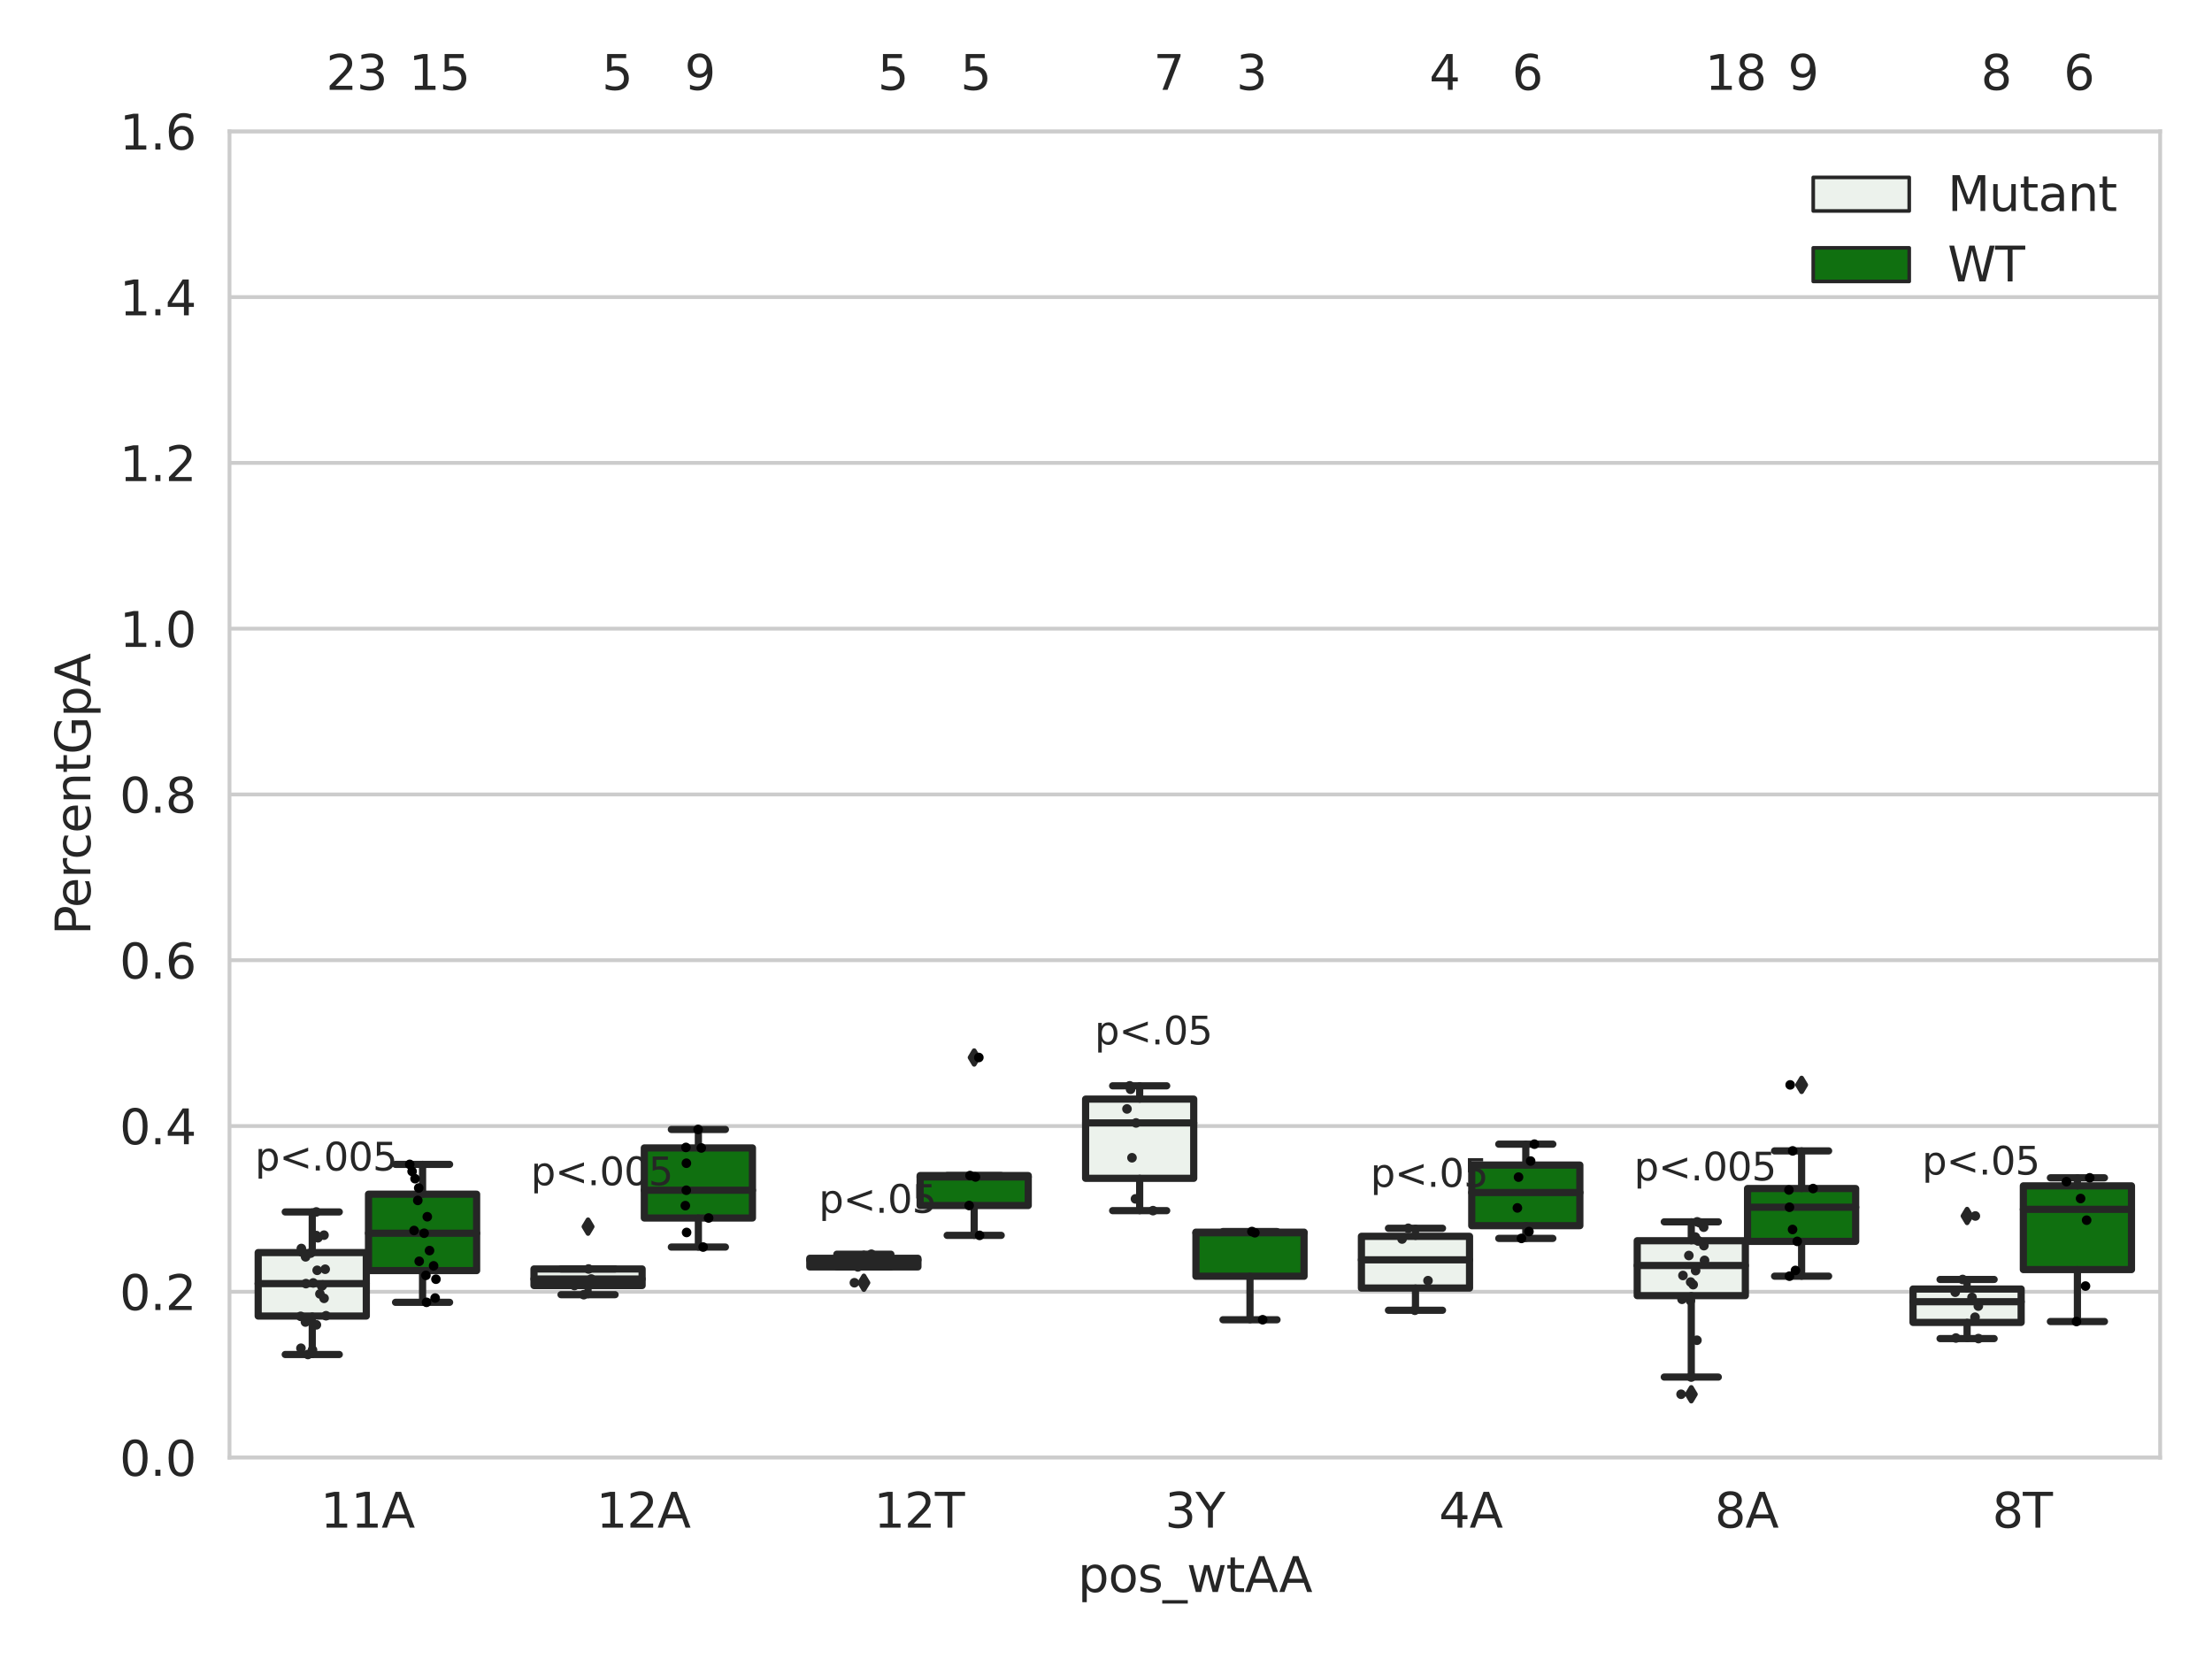 <?xml version="1.0" encoding="utf-8" standalone="no"?>
<!DOCTYPE svg PUBLIC "-//W3C//DTD SVG 1.1//EN"
  "http://www.w3.org/Graphics/SVG/1.1/DTD/svg11.dtd">
<svg xmlns:xlink="http://www.w3.org/1999/xlink" width="460.8pt" height="345.6pt" viewBox="0 0 460.8 345.6" xmlns="http://www.w3.org/2000/svg" version="1.1">
 <defs>
  <style type="text/css">*{stroke-linejoin: round; stroke-linecap: butt}</style>
 </defs>
 <g id="figure_1">
  <g id="patch_1">
   <path d="M 0 345.6 
L 460.8 345.6 
L 460.8 0 
L 0 0 
z
" style="fill: #ffffff"/>
  </g>
  <g id="axes_1">
   <g id="patch_2">
    <path d="M 47.81 303.64 
L 450 303.64 
L 450 27.354 
L 47.81 27.354 
z
" style="fill: #ffffff"/>
   </g>
   <g id="matplotlib.axis_1">
    <g id="xtick_1">
     <g id="text_1">
      <!-- 11A -->
      <g style="fill: #262626" transform="translate(66.755 318.238)scale(0.1 -0.1)">
       <defs>
        <path id="DejaVuSans-31" d="M 794 531 
L 1825 531 
L 1825 4091 
L 703 3866 
L 703 4441 
L 1819 4666 
L 2450 4666 
L 2450 531 
L 3481 531 
L 3481 0 
L 794 0 
L 794 531 
z
" transform="scale(0.016)"/>
        <path id="DejaVuSans-41" d="M 2188 4044 
L 1331 1722 
L 3047 1722 
L 2188 4044 
z
M 1831 4666 
L 2547 4666 
L 4325 0 
L 3669 0 
L 3244 1197 
L 1141 1197 
L 716 0 
L 50 0 
L 1831 4666 
z
" transform="scale(0.016)"/>
       </defs>
       <use xlink:href="#DejaVuSans-31"/>
       <use xlink:href="#DejaVuSans-31" x="63.623"/>
       <use xlink:href="#DejaVuSans-41" x="127.246"/>
      </g>
     </g>
    </g>
    <g id="xtick_2">
     <g id="text_2">
      <!-- 12A -->
      <g style="fill: #262626" transform="translate(124.211 318.238)scale(0.1 -0.1)">
       <defs>
        <path id="DejaVuSans-32" d="M 1228 531 
L 3431 531 
L 3431 0 
L 469 0 
L 469 531 
Q 828 903 1448 1529 
Q 2069 2156 2228 2338 
Q 2531 2678 2651 2914 
Q 2772 3150 2772 3378 
Q 2772 3750 2511 3984 
Q 2250 4219 1831 4219 
Q 1534 4219 1204 4116 
Q 875 4013 500 3803 
L 500 4441 
Q 881 4594 1212 4672 
Q 1544 4750 1819 4750 
Q 2544 4750 2975 4387 
Q 3406 4025 3406 3419 
Q 3406 3131 3298 2873 
Q 3191 2616 2906 2266 
Q 2828 2175 2409 1742 
Q 1991 1309 1228 531 
z
" transform="scale(0.016)"/>
       </defs>
       <use xlink:href="#DejaVuSans-31"/>
       <use xlink:href="#DejaVuSans-32" x="63.623"/>
       <use xlink:href="#DejaVuSans-41" x="127.246"/>
      </g>
     </g>
    </g>
    <g id="xtick_3">
     <g id="text_3">
      <!-- 12T -->
      <g style="fill: #262626" transform="translate(182.033 318.238)scale(0.1 -0.1)">
       <defs>
        <path id="DejaVuSans-54" d="M -19 4666 
L 3928 4666 
L 3928 4134 
L 2272 4134 
L 2272 0 
L 1638 0 
L 1638 4134 
L -19 4134 
L -19 4666 
z
" transform="scale(0.016)"/>
       </defs>
       <use xlink:href="#DejaVuSans-31"/>
       <use xlink:href="#DejaVuSans-32" x="63.623"/>
       <use xlink:href="#DejaVuSans-54" x="127.246"/>
      </g>
     </g>
    </g>
    <g id="xtick_4">
     <g id="text_4">
      <!-- 3Y -->
      <g style="fill: #262626" transform="translate(242.67 318.238)scale(0.1 -0.1)">
       <defs>
        <path id="DejaVuSans-33" d="M 2597 2516 
Q 3050 2419 3304 2112 
Q 3559 1806 3559 1356 
Q 3559 666 3084 287 
Q 2609 -91 1734 -91 
Q 1441 -91 1130 -33 
Q 819 25 488 141 
L 488 750 
Q 750 597 1062 519 
Q 1375 441 1716 441 
Q 2309 441 2620 675 
Q 2931 909 2931 1356 
Q 2931 1769 2642 2001 
Q 2353 2234 1838 2234 
L 1294 2234 
L 1294 2753 
L 1863 2753 
Q 2328 2753 2575 2939 
Q 2822 3125 2822 3475 
Q 2822 3834 2567 4026 
Q 2313 4219 1838 4219 
Q 1578 4219 1281 4162 
Q 984 4106 628 3988 
L 628 4550 
Q 988 4650 1302 4700 
Q 1616 4750 1894 4750 
Q 2613 4750 3031 4423 
Q 3450 4097 3450 3541 
Q 3450 3153 3228 2886 
Q 3006 2619 2597 2516 
z
" transform="scale(0.016)"/>
        <path id="DejaVuSans-59" d="M -13 4666 
L 666 4666 
L 1959 2747 
L 3244 4666 
L 3922 4666 
L 2272 2222 
L 2272 0 
L 1638 0 
L 1638 2222 
L -13 4666 
z
" transform="scale(0.016)"/>
       </defs>
       <use xlink:href="#DejaVuSans-33"/>
       <use xlink:href="#DejaVuSans-59" x="63.623"/>
      </g>
     </g>
    </g>
    <g id="xtick_5">
     <g id="text_5">
      <!-- 4A -->
      <g style="fill: #262626" transform="translate(299.759 318.238)scale(0.1 -0.1)">
       <defs>
        <path id="DejaVuSans-34" d="M 2419 4116 
L 825 1625 
L 2419 1625 
L 2419 4116 
z
M 2253 4666 
L 3047 4666 
L 3047 1625 
L 3713 1625 
L 3713 1100 
L 3047 1100 
L 3047 0 
L 2419 0 
L 2419 1100 
L 313 1100 
L 313 1709 
L 2253 4666 
z
" transform="scale(0.016)"/>
       </defs>
       <use xlink:href="#DejaVuSans-34"/>
       <use xlink:href="#DejaVuSans-41" x="63.623"/>
      </g>
     </g>
    </g>
    <g id="xtick_6">
     <g id="text_6">
      <!-- 8A -->
      <g style="fill: #262626" transform="translate(357.215 318.238)scale(0.1 -0.1)">
       <defs>
        <path id="DejaVuSans-38" d="M 2034 2216 
Q 1584 2216 1326 1975 
Q 1069 1734 1069 1313 
Q 1069 891 1326 650 
Q 1584 409 2034 409 
Q 2484 409 2743 651 
Q 3003 894 3003 1313 
Q 3003 1734 2745 1975 
Q 2488 2216 2034 2216 
z
M 1403 2484 
Q 997 2584 770 2862 
Q 544 3141 544 3541 
Q 544 4100 942 4425 
Q 1341 4750 2034 4750 
Q 2731 4750 3128 4425 
Q 3525 4100 3525 3541 
Q 3525 3141 3298 2862 
Q 3072 2584 2669 2484 
Q 3125 2378 3379 2068 
Q 3634 1759 3634 1313 
Q 3634 634 3220 271 
Q 2806 -91 2034 -91 
Q 1263 -91 848 271 
Q 434 634 434 1313 
Q 434 1759 690 2068 
Q 947 2378 1403 2484 
z
M 1172 3481 
Q 1172 3119 1398 2916 
Q 1625 2713 2034 2713 
Q 2441 2713 2670 2916 
Q 2900 3119 2900 3481 
Q 2900 3844 2670 4047 
Q 2441 4250 2034 4250 
Q 1625 4250 1398 4047 
Q 1172 3844 1172 3481 
z
" transform="scale(0.016)"/>
       </defs>
       <use xlink:href="#DejaVuSans-38"/>
       <use xlink:href="#DejaVuSans-41" x="63.623"/>
      </g>
     </g>
    </g>
    <g id="xtick_7">
     <g id="text_7">
      <!-- 8T -->
      <g style="fill: #262626" transform="translate(415.037 318.238)scale(0.1 -0.1)">
       <use xlink:href="#DejaVuSans-38"/>
       <use xlink:href="#DejaVuSans-54" x="63.623"/>
      </g>
     </g>
    </g>
    <g id="text_8">
     <!-- pos_wtAA -->
     <g style="fill: #262626" transform="translate(224.539 331.638)scale(0.1 -0.1)">
      <defs>
       <path id="DejaVuSans-70" d="M 1159 525 
L 1159 -1331 
L 581 -1331 
L 581 3500 
L 1159 3500 
L 1159 2969 
Q 1341 3281 1617 3432 
Q 1894 3584 2278 3584 
Q 2916 3584 3314 3078 
Q 3713 2572 3713 1747 
Q 3713 922 3314 415 
Q 2916 -91 2278 -91 
Q 1894 -91 1617 61 
Q 1341 213 1159 525 
z
M 3116 1747 
Q 3116 2381 2855 2742 
Q 2594 3103 2138 3103 
Q 1681 3103 1420 2742 
Q 1159 2381 1159 1747 
Q 1159 1113 1420 752 
Q 1681 391 2138 391 
Q 2594 391 2855 752 
Q 3116 1113 3116 1747 
z
" transform="scale(0.016)"/>
       <path id="DejaVuSans-6f" d="M 1959 3097 
Q 1497 3097 1228 2736 
Q 959 2375 959 1747 
Q 959 1119 1226 758 
Q 1494 397 1959 397 
Q 2419 397 2687 759 
Q 2956 1122 2956 1747 
Q 2956 2369 2687 2733 
Q 2419 3097 1959 3097 
z
M 1959 3584 
Q 2709 3584 3137 3096 
Q 3566 2609 3566 1747 
Q 3566 888 3137 398 
Q 2709 -91 1959 -91 
Q 1206 -91 779 398 
Q 353 888 353 1747 
Q 353 2609 779 3096 
Q 1206 3584 1959 3584 
z
" transform="scale(0.016)"/>
       <path id="DejaVuSans-73" d="M 2834 3397 
L 2834 2853 
Q 2591 2978 2328 3040 
Q 2066 3103 1784 3103 
Q 1356 3103 1142 2972 
Q 928 2841 928 2578 
Q 928 2378 1081 2264 
Q 1234 2150 1697 2047 
L 1894 2003 
Q 2506 1872 2764 1633 
Q 3022 1394 3022 966 
Q 3022 478 2636 193 
Q 2250 -91 1575 -91 
Q 1294 -91 989 -36 
Q 684 19 347 128 
L 347 722 
Q 666 556 975 473 
Q 1284 391 1588 391 
Q 1994 391 2212 530 
Q 2431 669 2431 922 
Q 2431 1156 2273 1281 
Q 2116 1406 1581 1522 
L 1381 1569 
Q 847 1681 609 1914 
Q 372 2147 372 2553 
Q 372 3047 722 3315 
Q 1072 3584 1716 3584 
Q 2034 3584 2315 3537 
Q 2597 3491 2834 3397 
z
" transform="scale(0.016)"/>
       <path id="DejaVuSans-5f" d="M 3263 -1063 
L 3263 -1509 
L -63 -1509 
L -63 -1063 
L 3263 -1063 
z
" transform="scale(0.016)"/>
       <path id="DejaVuSans-77" d="M 269 3500 
L 844 3500 
L 1563 769 
L 2278 3500 
L 2956 3500 
L 3675 769 
L 4391 3500 
L 4966 3500 
L 4050 0 
L 3372 0 
L 2619 2869 
L 1863 0 
L 1184 0 
L 269 3500 
z
" transform="scale(0.016)"/>
       <path id="DejaVuSans-74" d="M 1172 4494 
L 1172 3500 
L 2356 3500 
L 2356 3053 
L 1172 3053 
L 1172 1153 
Q 1172 725 1289 603 
Q 1406 481 1766 481 
L 2356 481 
L 2356 0 
L 1766 0 
Q 1100 0 847 248 
Q 594 497 594 1153 
L 594 3053 
L 172 3053 
L 172 3500 
L 594 3500 
L 594 4494 
L 1172 4494 
z
" transform="scale(0.016)"/>
      </defs>
      <use xlink:href="#DejaVuSans-70"/>
      <use xlink:href="#DejaVuSans-6f" x="63.477"/>
      <use xlink:href="#DejaVuSans-73" x="124.658"/>
      <use xlink:href="#DejaVuSans-5f" x="176.758"/>
      <use xlink:href="#DejaVuSans-77" x="226.758"/>
      <use xlink:href="#DejaVuSans-74" x="308.545"/>
      <use xlink:href="#DejaVuSans-41" x="347.754"/>
      <use xlink:href="#DejaVuSans-41" x="418.912"/>
     </g>
    </g>
   </g>
   <g id="matplotlib.axis_2">
    <g id="ytick_1">
     <g id="line2d_1">
      <path d="M 47.81 303.64 
L 450 303.64 
" clip-path="url(#p63c72052ca)" style="fill: none; stroke: #cccccc; stroke-width: 0.8; stroke-linecap: round"/>
     </g>
     <g id="text_9">
      <!-- 0.0 -->
      <g style="fill: #262626" transform="translate(24.907 307.439)scale(0.1 -0.1)">
       <defs>
        <path id="DejaVuSans-30" d="M 2034 4250 
Q 1547 4250 1301 3770 
Q 1056 3291 1056 2328 
Q 1056 1369 1301 889 
Q 1547 409 2034 409 
Q 2525 409 2770 889 
Q 3016 1369 3016 2328 
Q 3016 3291 2770 3770 
Q 2525 4250 2034 4250 
z
M 2034 4750 
Q 2819 4750 3233 4129 
Q 3647 3509 3647 2328 
Q 3647 1150 3233 529 
Q 2819 -91 2034 -91 
Q 1250 -91 836 529 
Q 422 1150 422 2328 
Q 422 3509 836 4129 
Q 1250 4750 2034 4750 
z
" transform="scale(0.016)"/>
        <path id="DejaVuSans-2e" d="M 684 794 
L 1344 794 
L 1344 0 
L 684 0 
L 684 794 
z
" transform="scale(0.016)"/>
       </defs>
       <use xlink:href="#DejaVuSans-30"/>
       <use xlink:href="#DejaVuSans-2e" x="63.623"/>
       <use xlink:href="#DejaVuSans-30" x="95.41"/>
      </g>
     </g>
    </g>
    <g id="ytick_2">
     <g id="line2d_2">
      <path d="M 47.81 269.104 
L 450 269.104 
" clip-path="url(#p63c72052ca)" style="fill: none; stroke: #cccccc; stroke-width: 0.8; stroke-linecap: round"/>
     </g>
     <g id="text_10">
      <!-- 0.2 -->
      <g style="fill: #262626" transform="translate(24.907 272.903)scale(0.1 -0.1)">
       <use xlink:href="#DejaVuSans-30"/>
       <use xlink:href="#DejaVuSans-2e" x="63.623"/>
       <use xlink:href="#DejaVuSans-32" x="95.41"/>
      </g>
     </g>
    </g>
    <g id="ytick_3">
     <g id="line2d_3">
      <path d="M 47.81 234.568 
L 450 234.568 
" clip-path="url(#p63c72052ca)" style="fill: none; stroke: #cccccc; stroke-width: 0.8; stroke-linecap: round"/>
     </g>
     <g id="text_11">
      <!-- 0.4 -->
      <g style="fill: #262626" transform="translate(24.907 238.368)scale(0.1 -0.1)">
       <use xlink:href="#DejaVuSans-30"/>
       <use xlink:href="#DejaVuSans-2e" x="63.623"/>
       <use xlink:href="#DejaVuSans-34" x="95.41"/>
      </g>
     </g>
    </g>
    <g id="ytick_4">
     <g id="line2d_4">
      <path d="M 47.81 200.033 
L 450 200.033 
" clip-path="url(#p63c72052ca)" style="fill: none; stroke: #cccccc; stroke-width: 0.8; stroke-linecap: round"/>
     </g>
     <g id="text_12">
      <!-- 0.6 -->
      <g style="fill: #262626" transform="translate(24.907 203.832)scale(0.1 -0.1)">
       <defs>
        <path id="DejaVuSans-36" d="M 2113 2584 
Q 1688 2584 1439 2293 
Q 1191 2003 1191 1497 
Q 1191 994 1439 701 
Q 1688 409 2113 409 
Q 2538 409 2786 701 
Q 3034 994 3034 1497 
Q 3034 2003 2786 2293 
Q 2538 2584 2113 2584 
z
M 3366 4563 
L 3366 3988 
Q 3128 4100 2886 4159 
Q 2644 4219 2406 4219 
Q 1781 4219 1451 3797 
Q 1122 3375 1075 2522 
Q 1259 2794 1537 2939 
Q 1816 3084 2150 3084 
Q 2853 3084 3261 2657 
Q 3669 2231 3669 1497 
Q 3669 778 3244 343 
Q 2819 -91 2113 -91 
Q 1303 -91 875 529 
Q 447 1150 447 2328 
Q 447 3434 972 4092 
Q 1497 4750 2381 4750 
Q 2619 4750 2861 4703 
Q 3103 4656 3366 4563 
z
" transform="scale(0.016)"/>
       </defs>
       <use xlink:href="#DejaVuSans-30"/>
       <use xlink:href="#DejaVuSans-2e" x="63.623"/>
       <use xlink:href="#DejaVuSans-36" x="95.41"/>
      </g>
     </g>
    </g>
    <g id="ytick_5">
     <g id="line2d_5">
      <path d="M 47.81 165.497 
L 450 165.497 
" clip-path="url(#p63c72052ca)" style="fill: none; stroke: #cccccc; stroke-width: 0.8; stroke-linecap: round"/>
     </g>
     <g id="text_13">
      <!-- 0.8 -->
      <g style="fill: #262626" transform="translate(24.907 169.296)scale(0.1 -0.1)">
       <use xlink:href="#DejaVuSans-30"/>
       <use xlink:href="#DejaVuSans-2e" x="63.623"/>
       <use xlink:href="#DejaVuSans-38" x="95.41"/>
      </g>
     </g>
    </g>
    <g id="ytick_6">
     <g id="line2d_6">
      <path d="M 47.81 130.961 
L 450 130.961 
" clip-path="url(#p63c72052ca)" style="fill: none; stroke: #cccccc; stroke-width: 0.8; stroke-linecap: round"/>
     </g>
     <g id="text_14">
      <!-- 1.0 -->
      <g style="fill: #262626" transform="translate(24.907 134.76)scale(0.1 -0.1)">
       <use xlink:href="#DejaVuSans-31"/>
       <use xlink:href="#DejaVuSans-2e" x="63.623"/>
       <use xlink:href="#DejaVuSans-30" x="95.41"/>
      </g>
     </g>
    </g>
    <g id="ytick_7">
     <g id="line2d_7">
      <path d="M 47.81 96.425 
L 450 96.425 
" clip-path="url(#p63c72052ca)" style="fill: none; stroke: #cccccc; stroke-width: 0.8; stroke-linecap: round"/>
     </g>
     <g id="text_15">
      <!-- 1.2 -->
      <g style="fill: #262626" transform="translate(24.907 100.225)scale(0.1 -0.1)">
       <use xlink:href="#DejaVuSans-31"/>
       <use xlink:href="#DejaVuSans-2e" x="63.623"/>
       <use xlink:href="#DejaVuSans-32" x="95.41"/>
      </g>
     </g>
    </g>
    <g id="ytick_8">
     <g id="line2d_8">
      <path d="M 47.81 61.89 
L 450 61.89 
" clip-path="url(#p63c72052ca)" style="fill: none; stroke: #cccccc; stroke-width: 0.8; stroke-linecap: round"/>
     </g>
     <g id="text_16">
      <!-- 1.4 -->
      <g style="fill: #262626" transform="translate(24.907 65.689)scale(0.1 -0.1)">
       <use xlink:href="#DejaVuSans-31"/>
       <use xlink:href="#DejaVuSans-2e" x="63.623"/>
       <use xlink:href="#DejaVuSans-34" x="95.41"/>
      </g>
     </g>
    </g>
    <g id="ytick_9">
     <g id="line2d_9">
      <path d="M 47.81 27.354 
L 450 27.354 
" clip-path="url(#p63c72052ca)" style="fill: none; stroke: #cccccc; stroke-width: 0.8; stroke-linecap: round"/>
     </g>
     <g id="text_17">
      <!-- 1.6 -->
      <g style="fill: #262626" transform="translate(24.907 31.153)scale(0.1 -0.1)">
       <use xlink:href="#DejaVuSans-31"/>
       <use xlink:href="#DejaVuSans-2e" x="63.623"/>
       <use xlink:href="#DejaVuSans-36" x="95.41"/>
      </g>
     </g>
    </g>
    <g id="text_18">
     <!-- PercentGpA -->
     <g style="fill: #262626" transform="translate(18.827 194.774)rotate(-90)scale(0.1 -0.1)">
      <defs>
       <path id="DejaVuSans-50" d="M 1259 4147 
L 1259 2394 
L 2053 2394 
Q 2494 2394 2734 2622 
Q 2975 2850 2975 3272 
Q 2975 3691 2734 3919 
Q 2494 4147 2053 4147 
L 1259 4147 
z
M 628 4666 
L 2053 4666 
Q 2838 4666 3239 4311 
Q 3641 3956 3641 3272 
Q 3641 2581 3239 2228 
Q 2838 1875 2053 1875 
L 1259 1875 
L 1259 0 
L 628 0 
L 628 4666 
z
" transform="scale(0.016)"/>
       <path id="DejaVuSans-65" d="M 3597 1894 
L 3597 1613 
L 953 1613 
Q 991 1019 1311 708 
Q 1631 397 2203 397 
Q 2534 397 2845 478 
Q 3156 559 3463 722 
L 3463 178 
Q 3153 47 2828 -22 
Q 2503 -91 2169 -91 
Q 1331 -91 842 396 
Q 353 884 353 1716 
Q 353 2575 817 3079 
Q 1281 3584 2069 3584 
Q 2775 3584 3186 3129 
Q 3597 2675 3597 1894 
z
M 3022 2063 
Q 3016 2534 2758 2815 
Q 2500 3097 2075 3097 
Q 1594 3097 1305 2825 
Q 1016 2553 972 2059 
L 3022 2063 
z
" transform="scale(0.016)"/>
       <path id="DejaVuSans-72" d="M 2631 2963 
Q 2534 3019 2420 3045 
Q 2306 3072 2169 3072 
Q 1681 3072 1420 2755 
Q 1159 2438 1159 1844 
L 1159 0 
L 581 0 
L 581 3500 
L 1159 3500 
L 1159 2956 
Q 1341 3275 1631 3429 
Q 1922 3584 2338 3584 
Q 2397 3584 2469 3576 
Q 2541 3569 2628 3553 
L 2631 2963 
z
" transform="scale(0.016)"/>
       <path id="DejaVuSans-63" d="M 3122 3366 
L 3122 2828 
Q 2878 2963 2633 3030 
Q 2388 3097 2138 3097 
Q 1578 3097 1268 2742 
Q 959 2388 959 1747 
Q 959 1106 1268 751 
Q 1578 397 2138 397 
Q 2388 397 2633 464 
Q 2878 531 3122 666 
L 3122 134 
Q 2881 22 2623 -34 
Q 2366 -91 2075 -91 
Q 1284 -91 818 406 
Q 353 903 353 1747 
Q 353 2603 823 3093 
Q 1294 3584 2113 3584 
Q 2378 3584 2631 3529 
Q 2884 3475 3122 3366 
z
" transform="scale(0.016)"/>
       <path id="DejaVuSans-6e" d="M 3513 2113 
L 3513 0 
L 2938 0 
L 2938 2094 
Q 2938 2591 2744 2837 
Q 2550 3084 2163 3084 
Q 1697 3084 1428 2787 
Q 1159 2491 1159 1978 
L 1159 0 
L 581 0 
L 581 3500 
L 1159 3500 
L 1159 2956 
Q 1366 3272 1645 3428 
Q 1925 3584 2291 3584 
Q 2894 3584 3203 3211 
Q 3513 2838 3513 2113 
z
" transform="scale(0.016)"/>
       <path id="DejaVuSans-47" d="M 3809 666 
L 3809 1919 
L 2778 1919 
L 2778 2438 
L 4434 2438 
L 4434 434 
Q 4069 175 3628 42 
Q 3188 -91 2688 -91 
Q 1594 -91 976 548 
Q 359 1188 359 2328 
Q 359 3472 976 4111 
Q 1594 4750 2688 4750 
Q 3144 4750 3555 4637 
Q 3966 4525 4313 4306 
L 4313 3634 
Q 3963 3931 3569 4081 
Q 3175 4231 2741 4231 
Q 1884 4231 1454 3753 
Q 1025 3275 1025 2328 
Q 1025 1384 1454 906 
Q 1884 428 2741 428 
Q 3075 428 3337 486 
Q 3600 544 3809 666 
z
" transform="scale(0.016)"/>
      </defs>
      <use xlink:href="#DejaVuSans-50"/>
      <use xlink:href="#DejaVuSans-65" x="56.678"/>
      <use xlink:href="#DejaVuSans-72" x="118.201"/>
      <use xlink:href="#DejaVuSans-63" x="157.064"/>
      <use xlink:href="#DejaVuSans-65" x="212.045"/>
      <use xlink:href="#DejaVuSans-6e" x="273.568"/>
      <use xlink:href="#DejaVuSans-74" x="336.947"/>
      <use xlink:href="#DejaVuSans-47" x="376.156"/>
      <use xlink:href="#DejaVuSans-70" x="453.646"/>
      <use xlink:href="#DejaVuSans-41" x="517.123"/>
     </g>
    </g>
   </g>
   <g id="patch_3">
    <path d="M 53.785 274.154 
L 76.308 274.154 
L 76.308 260.936 
L 53.785 260.936 
L 53.785 274.154 
z
" clip-path="url(#p63c72052ca)" style="fill: #ecf2ec; stroke: #262626; stroke-width: 1.5; stroke-linejoin: miter"/>
   </g>
   <g id="patch_4">
    <path d="M 76.768 264.688 
L 99.29 264.688 
L 99.29 248.775 
L 76.768 248.775 
L 76.768 264.688 
z
" clip-path="url(#p63c72052ca)" style="fill: #107010; stroke: #262626; stroke-width: 1.5; stroke-linejoin: miter"/>
   </g>
   <g id="patch_5">
    <path d="M 111.241 267.799 
L 133.764 267.799 
L 133.764 264.35 
L 111.241 264.35 
L 111.241 267.799 
z
" clip-path="url(#p63c72052ca)" style="fill: #ecf2ec; stroke: #262626; stroke-width: 1.5; stroke-linejoin: miter"/>
   </g>
   <g id="patch_6">
    <path d="M 134.223 253.73 
L 156.746 253.73 
L 156.746 239.138 
L 134.223 239.138 
L 134.223 253.73 
z
" clip-path="url(#p63c72052ca)" style="fill: #107010; stroke: #262626; stroke-width: 1.5; stroke-linejoin: miter"/>
   </g>
   <g id="patch_7">
    <path d="M 168.697 263.918 
L 191.219 263.918 
L 191.219 262.127 
L 168.697 262.127 
L 168.697 263.918 
z
" clip-path="url(#p63c72052ca)" style="fill: #ecf2ec; stroke: #262626; stroke-width: 1.5; stroke-linejoin: miter"/>
   </g>
   <g id="patch_8">
    <path d="M 191.679 251.131 
L 214.202 251.131 
L 214.202 244.892 
L 191.679 244.892 
L 191.679 251.131 
z
" clip-path="url(#p63c72052ca)" style="fill: #107010; stroke: #262626; stroke-width: 1.5; stroke-linejoin: miter"/>
   </g>
   <g id="patch_9">
    <path d="M 226.153 245.464 
L 248.675 245.464 
L 248.675 228.967 
L 226.153 228.967 
L 226.153 245.464 
z
" clip-path="url(#p63c72052ca)" style="fill: #ecf2ec; stroke: #262626; stroke-width: 1.5; stroke-linejoin: miter"/>
   </g>
   <g id="patch_10">
    <path d="M 249.135 265.867 
L 271.657 265.867 
L 271.657 256.679 
L 249.135 256.679 
L 249.135 265.867 
z
" clip-path="url(#p63c72052ca)" style="fill: #107010; stroke: #262626; stroke-width: 1.5; stroke-linejoin: miter"/>
   </g>
   <g id="patch_11">
    <path d="M 283.608 268.324 
L 306.131 268.324 
L 306.131 257.55 
L 283.608 257.55 
L 283.608 268.324 
z
" clip-path="url(#p63c72052ca)" style="fill: #ecf2ec; stroke: #262626; stroke-width: 1.5; stroke-linejoin: miter"/>
   </g>
   <g id="patch_12">
    <path d="M 306.591 255.328 
L 329.113 255.328 
L 329.113 242.707 
L 306.591 242.707 
L 306.591 255.328 
z
" clip-path="url(#p63c72052ca)" style="fill: #107010; stroke: #262626; stroke-width: 1.5; stroke-linejoin: miter"/>
   </g>
   <g id="patch_13">
    <path d="M 341.064 269.903 
L 363.587 269.903 
L 363.587 258.467 
L 341.064 258.467 
L 341.064 269.903 
z
" clip-path="url(#p63c72052ca)" style="fill: #ecf2ec; stroke: #262626; stroke-width: 1.5; stroke-linejoin: miter"/>
   </g>
   <g id="patch_14">
    <path d="M 364.046 258.598 
L 386.569 258.598 
L 386.569 247.594 
L 364.046 247.594 
L 364.046 258.598 
z
" clip-path="url(#p63c72052ca)" style="fill: #107010; stroke: #262626; stroke-width: 1.5; stroke-linejoin: miter"/>
   </g>
   <g id="patch_15">
    <path d="M 398.52 275.483 
L 421.042 275.483 
L 421.042 268.526 
L 398.52 268.526 
L 398.52 275.483 
z
" clip-path="url(#p63c72052ca)" style="fill: #ecf2ec; stroke: #262626; stroke-width: 1.5; stroke-linejoin: miter"/>
   </g>
   <g id="patch_16">
    <path d="M 421.502 264.48 
L 444.025 264.48 
L 444.025 247.037 
L 421.502 247.037 
L 421.502 264.48 
z
" clip-path="url(#p63c72052ca)" style="fill: #107010; stroke: #262626; stroke-width: 1.5; stroke-linejoin: miter"/>
   </g>
   <g id="patch_17">
    <path d="M 76.538 303.64 
L 76.538 303.64 
L 76.538 303.64 
L 76.538 303.64 
z
" clip-path="url(#p63c72052ca)" style="fill: #ecf2ec; stroke: #262626; stroke-width: 0.75; stroke-linejoin: miter"/>
   </g>
   <g id="patch_18">
    <path d="M 76.538 303.64 
L 76.538 303.64 
L 76.538 303.64 
L 76.538 303.64 
z
" clip-path="url(#p63c72052ca)" style="fill: #107010; stroke: #262626; stroke-width: 0.75; stroke-linejoin: miter"/>
   </g>
   <g id="PathCollection_1"/>
   <g id="PathCollection_2"/>
   <g id="line2d_10">
    <path d="M 65.047 274.154 
L 65.047 282.167 
" clip-path="url(#p63c72052ca)" style="fill: none; stroke: #262626; stroke-width: 1.5; stroke-linecap: round"/>
   </g>
   <g id="line2d_11">
    <path d="M 65.047 260.936 
L 65.047 252.468 
" clip-path="url(#p63c72052ca)" style="fill: none; stroke: #262626; stroke-width: 1.5; stroke-linecap: round"/>
   </g>
   <g id="line2d_12">
    <path d="M 59.416 282.167 
L 70.677 282.167 
" clip-path="url(#p63c72052ca)" style="fill: none; stroke: #262626; stroke-width: 1.5; stroke-linecap: round"/>
   </g>
   <g id="line2d_13">
    <path d="M 59.416 252.468 
L 70.677 252.468 
" clip-path="url(#p63c72052ca)" style="fill: none; stroke: #262626; stroke-width: 1.5; stroke-linecap: round"/>
   </g>
   <g id="line2d_14"/>
   <g id="line2d_15">
    <path d="M 88.029 264.688 
L 88.029 271.298 
" clip-path="url(#p63c72052ca)" style="fill: none; stroke: #262626; stroke-width: 1.5; stroke-linecap: round"/>
   </g>
   <g id="line2d_16">
    <path d="M 88.029 248.775 
L 88.029 242.56 
" clip-path="url(#p63c72052ca)" style="fill: none; stroke: #262626; stroke-width: 1.5; stroke-linecap: round"/>
   </g>
   <g id="line2d_17">
    <path d="M 82.398 271.298 
L 93.66 271.298 
" clip-path="url(#p63c72052ca)" style="fill: none; stroke: #262626; stroke-width: 1.5; stroke-linecap: round"/>
   </g>
   <g id="line2d_18">
    <path d="M 82.398 242.56 
L 93.66 242.56 
" clip-path="url(#p63c72052ca)" style="fill: none; stroke: #262626; stroke-width: 1.5; stroke-linecap: round"/>
   </g>
   <g id="line2d_19"/>
   <g id="line2d_20">
    <path d="M 122.502 267.799 
L 122.502 269.704 
" clip-path="url(#p63c72052ca)" style="fill: none; stroke: #262626; stroke-width: 1.5; stroke-linecap: round"/>
   </g>
   <g id="line2d_21">
    <path d="M 122.502 264.35 
L 122.502 264.35 
" clip-path="url(#p63c72052ca)" style="fill: none; stroke: #262626; stroke-width: 1.5; stroke-linecap: round"/>
   </g>
   <g id="line2d_22">
    <path d="M 116.872 269.704 
L 128.133 269.704 
" clip-path="url(#p63c72052ca)" style="fill: none; stroke: #262626; stroke-width: 1.5; stroke-linecap: round"/>
   </g>
   <g id="line2d_23">
    <path d="M 116.872 264.35 
L 128.133 264.35 
" clip-path="url(#p63c72052ca)" style="fill: none; stroke: #262626; stroke-width: 1.5; stroke-linecap: round"/>
   </g>
   <g id="line2d_24">
    <defs>
     <path id="mf509247bda" d="M -0 1.414 
L 0.849 0 
L 0 -1.414 
L -0.849 -0 
z
" style="stroke: #262626; stroke-linejoin: miter"/>
    </defs>
    <g clip-path="url(#p63c72052ca)">
     <use xlink:href="#mf509247bda" x="122.502" y="255.531" style="fill: #262626; stroke: #262626; stroke-linejoin: miter"/>
    </g>
   </g>
   <g id="line2d_25">
    <path d="M 145.485 253.73 
L 145.485 259.785 
" clip-path="url(#p63c72052ca)" style="fill: none; stroke: #262626; stroke-width: 1.5; stroke-linecap: round"/>
   </g>
   <g id="line2d_26">
    <path d="M 145.485 239.138 
L 145.485 235.286 
" clip-path="url(#p63c72052ca)" style="fill: none; stroke: #262626; stroke-width: 1.5; stroke-linecap: round"/>
   </g>
   <g id="line2d_27">
    <path d="M 139.854 259.785 
L 151.115 259.785 
" clip-path="url(#p63c72052ca)" style="fill: none; stroke: #262626; stroke-width: 1.5; stroke-linecap: round"/>
   </g>
   <g id="line2d_28">
    <path d="M 139.854 235.286 
L 151.115 235.286 
" clip-path="url(#p63c72052ca)" style="fill: none; stroke: #262626; stroke-width: 1.5; stroke-linecap: round"/>
   </g>
   <g id="line2d_29"/>
   <g id="line2d_30">
    <path d="M 179.958 263.918 
L 179.958 263.918 
" clip-path="url(#p63c72052ca)" style="fill: none; stroke: #262626; stroke-width: 1.5; stroke-linecap: round"/>
   </g>
   <g id="line2d_31">
    <path d="M 179.958 262.127 
L 179.958 261.276 
" clip-path="url(#p63c72052ca)" style="fill: none; stroke: #262626; stroke-width: 1.5; stroke-linecap: round"/>
   </g>
   <g id="line2d_32">
    <path d="M 174.327 263.918 
L 185.589 263.918 
" clip-path="url(#p63c72052ca)" style="fill: none; stroke: #262626; stroke-width: 1.5; stroke-linecap: round"/>
   </g>
   <g id="line2d_33">
    <path d="M 174.327 261.276 
L 185.589 261.276 
" clip-path="url(#p63c72052ca)" style="fill: none; stroke: #262626; stroke-width: 1.5; stroke-linecap: round"/>
   </g>
   <g id="line2d_34">
    <g clip-path="url(#p63c72052ca)">
     <use xlink:href="#mf509247bda" x="179.958" y="267.219" style="fill: #262626; stroke: #262626; stroke-linejoin: miter"/>
    </g>
   </g>
   <g id="line2d_35">
    <path d="M 202.94 251.131 
L 202.94 257.346 
" clip-path="url(#p63c72052ca)" style="fill: none; stroke: #262626; stroke-width: 1.5; stroke-linecap: round"/>
   </g>
   <g id="line2d_36">
    <path d="M 202.94 244.892 
L 202.94 244.892 
" clip-path="url(#p63c72052ca)" style="fill: none; stroke: #262626; stroke-width: 1.5; stroke-linecap: round"/>
   </g>
   <g id="line2d_37">
    <path d="M 197.31 257.346 
L 208.571 257.346 
" clip-path="url(#p63c72052ca)" style="fill: none; stroke: #262626; stroke-width: 1.5; stroke-linecap: round"/>
   </g>
   <g id="line2d_38">
    <path d="M 197.31 244.892 
L 208.571 244.892 
" clip-path="url(#p63c72052ca)" style="fill: none; stroke: #262626; stroke-width: 1.5; stroke-linecap: round"/>
   </g>
   <g id="line2d_39">
    <g clip-path="url(#p63c72052ca)">
     <use xlink:href="#mf509247bda" x="202.94" y="220.297" style="fill: #262626; stroke: #262626; stroke-linejoin: miter"/>
    </g>
   </g>
   <g id="line2d_40">
    <path d="M 237.414 245.464 
L 237.414 252.199 
" clip-path="url(#p63c72052ca)" style="fill: none; stroke: #262626; stroke-width: 1.5; stroke-linecap: round"/>
   </g>
   <g id="line2d_41">
    <path d="M 237.414 228.967 
L 237.414 226.195 
" clip-path="url(#p63c72052ca)" style="fill: none; stroke: #262626; stroke-width: 1.5; stroke-linecap: round"/>
   </g>
   <g id="line2d_42">
    <path d="M 231.783 252.199 
L 243.045 252.199 
" clip-path="url(#p63c72052ca)" style="fill: none; stroke: #262626; stroke-width: 1.5; stroke-linecap: round"/>
   </g>
   <g id="line2d_43">
    <path d="M 231.783 226.195 
L 243.045 226.195 
" clip-path="url(#p63c72052ca)" style="fill: none; stroke: #262626; stroke-width: 1.5; stroke-linecap: round"/>
   </g>
   <g id="line2d_44"/>
   <g id="line2d_45">
    <path d="M 260.396 265.867 
L 260.396 274.926 
" clip-path="url(#p63c72052ca)" style="fill: none; stroke: #262626; stroke-width: 1.5; stroke-linecap: round"/>
   </g>
   <g id="line2d_46">
    <path d="M 260.396 256.679 
L 260.396 256.552 
" clip-path="url(#p63c72052ca)" style="fill: none; stroke: #262626; stroke-width: 1.5; stroke-linecap: round"/>
   </g>
   <g id="line2d_47">
    <path d="M 254.765 274.926 
L 266.027 274.926 
" clip-path="url(#p63c72052ca)" style="fill: none; stroke: #262626; stroke-width: 1.5; stroke-linecap: round"/>
   </g>
   <g id="line2d_48">
    <path d="M 254.765 256.552 
L 266.027 256.552 
" clip-path="url(#p63c72052ca)" style="fill: none; stroke: #262626; stroke-width: 1.5; stroke-linecap: round"/>
   </g>
   <g id="line2d_49"/>
   <g id="line2d_50">
    <path d="M 294.87 268.324 
L 294.87 272.951 
" clip-path="url(#p63c72052ca)" style="fill: none; stroke: #262626; stroke-width: 1.5; stroke-linecap: round"/>
   </g>
   <g id="line2d_51">
    <path d="M 294.87 257.55 
L 294.87 255.872 
" clip-path="url(#p63c72052ca)" style="fill: none; stroke: #262626; stroke-width: 1.5; stroke-linecap: round"/>
   </g>
   <g id="line2d_52">
    <path d="M 289.239 272.951 
L 300.5 272.951 
" clip-path="url(#p63c72052ca)" style="fill: none; stroke: #262626; stroke-width: 1.5; stroke-linecap: round"/>
   </g>
   <g id="line2d_53">
    <path d="M 289.239 255.872 
L 300.5 255.872 
" clip-path="url(#p63c72052ca)" style="fill: none; stroke: #262626; stroke-width: 1.5; stroke-linecap: round"/>
   </g>
   <g id="line2d_54"/>
   <g id="line2d_55">
    <path d="M 317.852 255.328 
L 317.852 257.981 
" clip-path="url(#p63c72052ca)" style="fill: none; stroke: #262626; stroke-width: 1.5; stroke-linecap: round"/>
   </g>
   <g id="line2d_56">
    <path d="M 317.852 242.707 
L 317.852 238.348 
" clip-path="url(#p63c72052ca)" style="fill: none; stroke: #262626; stroke-width: 1.5; stroke-linecap: round"/>
   </g>
   <g id="line2d_57">
    <path d="M 312.221 257.981 
L 323.483 257.981 
" clip-path="url(#p63c72052ca)" style="fill: none; stroke: #262626; stroke-width: 1.5; stroke-linecap: round"/>
   </g>
   <g id="line2d_58">
    <path d="M 312.221 238.348 
L 323.483 238.348 
" clip-path="url(#p63c72052ca)" style="fill: none; stroke: #262626; stroke-width: 1.5; stroke-linecap: round"/>
   </g>
   <g id="line2d_59"/>
   <g id="line2d_60">
    <path d="M 352.325 269.903 
L 352.325 286.868 
" clip-path="url(#p63c72052ca)" style="fill: none; stroke: #262626; stroke-width: 1.5; stroke-linecap: round"/>
   </g>
   <g id="line2d_61">
    <path d="M 352.325 258.467 
L 352.325 254.533 
" clip-path="url(#p63c72052ca)" style="fill: none; stroke: #262626; stroke-width: 1.5; stroke-linecap: round"/>
   </g>
   <g id="line2d_62">
    <path d="M 346.695 286.868 
L 357.956 286.868 
" clip-path="url(#p63c72052ca)" style="fill: none; stroke: #262626; stroke-width: 1.5; stroke-linecap: round"/>
   </g>
   <g id="line2d_63">
    <path d="M 346.695 254.533 
L 357.956 254.533 
" clip-path="url(#p63c72052ca)" style="fill: none; stroke: #262626; stroke-width: 1.5; stroke-linecap: round"/>
   </g>
   <g id="line2d_64">
    <g clip-path="url(#p63c72052ca)">
     <use xlink:href="#mf509247bda" x="352.325" y="290.449" style="fill: #262626; stroke: #262626; stroke-linejoin: miter"/>
    </g>
   </g>
   <g id="line2d_65">
    <path d="M 375.308 258.598 
L 375.308 265.849 
" clip-path="url(#p63c72052ca)" style="fill: none; stroke: #262626; stroke-width: 1.5; stroke-linecap: round"/>
   </g>
   <g id="line2d_66">
    <path d="M 375.308 247.594 
L 375.308 239.751 
" clip-path="url(#p63c72052ca)" style="fill: none; stroke: #262626; stroke-width: 1.5; stroke-linecap: round"/>
   </g>
   <g id="line2d_67">
    <path d="M 369.677 265.849 
L 380.938 265.849 
" clip-path="url(#p63c72052ca)" style="fill: none; stroke: #262626; stroke-width: 1.5; stroke-linecap: round"/>
   </g>
   <g id="line2d_68">
    <path d="M 369.677 239.751 
L 380.938 239.751 
" clip-path="url(#p63c72052ca)" style="fill: none; stroke: #262626; stroke-width: 1.5; stroke-linecap: round"/>
   </g>
   <g id="line2d_69">
    <g clip-path="url(#p63c72052ca)">
     <use xlink:href="#mf509247bda" x="375.308" y="226.002" style="fill: #262626; stroke: #262626; stroke-linejoin: miter"/>
    </g>
   </g>
   <g id="line2d_70">
    <path d="M 409.781 275.483 
L 409.781 278.85 
" clip-path="url(#p63c72052ca)" style="fill: none; stroke: #262626; stroke-width: 1.5; stroke-linecap: round"/>
   </g>
   <g id="line2d_71">
    <path d="M 409.781 268.526 
L 409.781 266.536 
" clip-path="url(#p63c72052ca)" style="fill: none; stroke: #262626; stroke-width: 1.5; stroke-linecap: round"/>
   </g>
   <g id="line2d_72">
    <path d="M 404.15 278.85 
L 415.412 278.85 
" clip-path="url(#p63c72052ca)" style="fill: none; stroke: #262626; stroke-width: 1.5; stroke-linecap: round"/>
   </g>
   <g id="line2d_73">
    <path d="M 404.15 266.536 
L 415.412 266.536 
" clip-path="url(#p63c72052ca)" style="fill: none; stroke: #262626; stroke-width: 1.5; stroke-linecap: round"/>
   </g>
   <g id="line2d_74">
    <g clip-path="url(#p63c72052ca)">
     <use xlink:href="#mf509247bda" x="409.781" y="253.312" style="fill: #262626; stroke: #262626; stroke-linejoin: miter"/>
    </g>
   </g>
   <g id="line2d_75">
    <path d="M 432.763 264.48 
L 432.763 275.296 
" clip-path="url(#p63c72052ca)" style="fill: none; stroke: #262626; stroke-width: 1.5; stroke-linecap: round"/>
   </g>
   <g id="line2d_76">
    <path d="M 432.763 247.037 
L 432.763 245.361 
" clip-path="url(#p63c72052ca)" style="fill: none; stroke: #262626; stroke-width: 1.5; stroke-linecap: round"/>
   </g>
   <g id="line2d_77">
    <path d="M 427.133 275.296 
L 438.394 275.296 
" clip-path="url(#p63c72052ca)" style="fill: none; stroke: #262626; stroke-width: 1.5; stroke-linecap: round"/>
   </g>
   <g id="line2d_78">
    <path d="M 427.133 245.361 
L 438.394 245.361 
" clip-path="url(#p63c72052ca)" style="fill: none; stroke: #262626; stroke-width: 1.5; stroke-linecap: round"/>
   </g>
   <g id="line2d_79"/>
   <g id="line2d_80">
    <path d="M 53.785 267.401 
L 76.308 267.401 
" clip-path="url(#p63c72052ca)" style="fill: none; stroke: #262626; stroke-width: 1.5; stroke-linecap: round"/>
   </g>
   <g id="line2d_81">
    <path d="M 76.768 256.903 
L 99.29 256.903 
" clip-path="url(#p63c72052ca)" style="fill: none; stroke: #262626; stroke-width: 1.5; stroke-linecap: round"/>
   </g>
   <g id="line2d_82">
    <path d="M 111.241 266.439 
L 133.764 266.439 
" clip-path="url(#p63c72052ca)" style="fill: none; stroke: #262626; stroke-width: 1.5; stroke-linecap: round"/>
   </g>
   <g id="line2d_83">
    <path d="M 134.223 247.949 
L 156.746 247.949 
" clip-path="url(#p63c72052ca)" style="fill: none; stroke: #262626; stroke-width: 1.5; stroke-linecap: round"/>
   </g>
   <g id="line2d_84">
    <path d="M 168.697 262.474 
L 191.219 262.474 
" clip-path="url(#p63c72052ca)" style="fill: none; stroke: #262626; stroke-width: 1.5; stroke-linecap: round"/>
   </g>
   <g id="line2d_85">
    <path d="M 191.679 245.182 
L 214.202 245.182 
" clip-path="url(#p63c72052ca)" style="fill: none; stroke: #262626; stroke-width: 1.5; stroke-linecap: round"/>
   </g>
   <g id="line2d_86">
    <path d="M 226.153 233.929 
L 248.675 233.929 
" clip-path="url(#p63c72052ca)" style="fill: none; stroke: #262626; stroke-width: 1.5; stroke-linecap: round"/>
   </g>
   <g id="line2d_87">
    <path d="M 249.135 256.807 
L 271.657 256.807 
" clip-path="url(#p63c72052ca)" style="fill: none; stroke: #262626; stroke-width: 1.5; stroke-linecap: round"/>
   </g>
   <g id="line2d_88">
    <path d="M 283.608 262.446 
L 306.131 262.446 
" clip-path="url(#p63c72052ca)" style="fill: none; stroke: #262626; stroke-width: 1.5; stroke-linecap: round"/>
   </g>
   <g id="line2d_89">
    <path d="M 306.591 248.423 
L 329.113 248.423 
" clip-path="url(#p63c72052ca)" style="fill: none; stroke: #262626; stroke-width: 1.5; stroke-linecap: round"/>
   </g>
   <g id="line2d_90">
    <path d="M 341.064 263.627 
L 363.587 263.627 
" clip-path="url(#p63c72052ca)" style="fill: none; stroke: #262626; stroke-width: 1.5; stroke-linecap: round"/>
   </g>
   <g id="line2d_91">
    <path d="M 364.046 251.49 
L 386.569 251.49 
" clip-path="url(#p63c72052ca)" style="fill: none; stroke: #262626; stroke-width: 1.5; stroke-linecap: round"/>
   </g>
   <g id="line2d_92">
    <path d="M 398.52 271.172 
L 421.042 271.172 
" clip-path="url(#p63c72052ca)" style="fill: none; stroke: #262626; stroke-width: 1.5; stroke-linecap: round"/>
   </g>
   <g id="line2d_93">
    <path d="M 421.502 251.93 
L 444.025 251.93 
" clip-path="url(#p63c72052ca)" style="fill: none; stroke: #262626; stroke-width: 1.5; stroke-linecap: round"/>
   </g>
   <g id="patch_19">
    <path d="M 47.81 303.64 
L 47.81 27.354 
" style="fill: none; stroke: #cccccc; stroke-width: 0.8; stroke-linejoin: miter; stroke-linecap: square"/>
   </g>
   <g id="patch_20">
    <path d="M 450 303.64 
L 450 27.354 
" style="fill: none; stroke: #cccccc; stroke-width: 0.8; stroke-linejoin: miter; stroke-linecap: square"/>
   </g>
   <g id="patch_21">
    <path d="M 47.81 303.64 
L 450 303.64 
" style="fill: none; stroke: #cccccc; stroke-width: 0.8; stroke-linejoin: miter; stroke-linecap: square"/>
   </g>
   <g id="patch_22">
    <path d="M 47.81 27.354 
L 450 27.354 
" style="fill: none; stroke: #cccccc; stroke-width: 0.8; stroke-linejoin: miter; stroke-linecap: square"/>
   </g>
   <g id="PathCollection_3">
    <defs>
     <path id="C0_0_2894ffc799" d="M 0 1 
C 0.265 1 0.52 0.895 0.707 0.707 
C 0.895 0.52 1 0.265 1 -0 
C 1 -0.265 0.895 -0.52 0.707 -0.707 
C 0.52 -0.895 0.265 -1 0 -1 
C -0.265 -1 -0.52 -0.895 -0.707 -0.707 
C -0.895 -0.52 -1 -0.265 -1 0 
C -1 0.265 -0.895 0.52 -0.707 0.707 
C -0.52 0.895 -0.265 1 0 1 
z
"/>
    </defs>
    <g clip-path="url(#p63c72052ca)">
     <use xlink:href="#C0_0_2894ffc799" x="67.51" y="270.467" style="fill: #262626"/>
    </g>
    <g clip-path="url(#p63c72052ca)">
     <use xlink:href="#C0_0_2894ffc799" x="63.66" y="261.82" style="fill: #262626"/>
    </g>
    <g clip-path="url(#p63c72052ca)">
     <use xlink:href="#C0_0_2894ffc799" x="67.497" y="257.307" style="fill: #262626"/>
    </g>
    <g clip-path="url(#p63c72052ca)">
     <use xlink:href="#C0_0_2894ffc799" x="63.728" y="267.401" style="fill: #262626"/>
    </g>
    <g clip-path="url(#p63c72052ca)">
     <use xlink:href="#C0_0_2894ffc799" x="63.632" y="275.404" style="fill: #262626"/>
    </g>
    <g clip-path="url(#p63c72052ca)">
     <use xlink:href="#C0_0_2894ffc799" x="65.253" y="267.258" style="fill: #262626"/>
    </g>
    <g clip-path="url(#p63c72052ca)">
     <use xlink:href="#C0_0_2894ffc799" x="65.098" y="281.218" style="fill: #262626"/>
    </g>
    <g clip-path="url(#p63c72052ca)">
     <use xlink:href="#C0_0_2894ffc799" x="65.911" y="275.987" style="fill: #262626"/>
    </g>
    <g clip-path="url(#p63c72052ca)">
     <use xlink:href="#C0_0_2894ffc799" x="64.719" y="261.048" style="fill: #262626"/>
    </g>
    <g clip-path="url(#p63c72052ca)">
     <use xlink:href="#C0_0_2894ffc799" x="62.632" y="274.218" style="fill: #262626"/>
    </g>
    <g clip-path="url(#p63c72052ca)">
     <use xlink:href="#C0_0_2894ffc799" x="66.238" y="257.851" style="fill: #262626"/>
    </g>
    <g clip-path="url(#p63c72052ca)">
     <use xlink:href="#C0_0_2894ffc799" x="62.692" y="280.861" style="fill: #262626"/>
    </g>
    <g clip-path="url(#p63c72052ca)">
     <use xlink:href="#C0_0_2894ffc799" x="66.647" y="269.543" style="fill: #262626"/>
    </g>
    <g clip-path="url(#p63c72052ca)">
     <use xlink:href="#C0_0_2894ffc799" x="62.893" y="260.824" style="fill: #262626"/>
    </g>
    <g clip-path="url(#p63c72052ca)">
     <use xlink:href="#C0_0_2894ffc799" x="64.151" y="282.167" style="fill: #262626"/>
    </g>
    <g clip-path="url(#p63c72052ca)">
     <use xlink:href="#C0_0_2894ffc799" x="65.889" y="252.468" style="fill: #262626"/>
    </g>
    <g clip-path="url(#p63c72052ca)">
     <use xlink:href="#C0_0_2894ffc799" x="67.232" y="267.675" style="fill: #262626"/>
    </g>
    <g clip-path="url(#p63c72052ca)">
     <use xlink:href="#C0_0_2894ffc799" x="62.776" y="260.084" style="fill: #262626"/>
    </g>
    <g clip-path="url(#p63c72052ca)">
     <use xlink:href="#C0_0_2894ffc799" x="67.022" y="267.929" style="fill: #262626"/>
    </g>
    <g clip-path="url(#p63c72052ca)">
     <use xlink:href="#C0_0_2894ffc799" x="65.907" y="257.393" style="fill: #262626"/>
    </g>
    <g clip-path="url(#p63c72052ca)">
     <use xlink:href="#C0_0_2894ffc799" x="66.073" y="264.628" style="fill: #262626"/>
    </g>
    <g clip-path="url(#p63c72052ca)">
     <use xlink:href="#C0_0_2894ffc799" x="67.74" y="264.404" style="fill: #262626"/>
    </g>
    <g clip-path="url(#p63c72052ca)">
     <use xlink:href="#C0_0_2894ffc799" x="67.917" y="274.09" style="fill: #262626"/>
    </g>
   </g>
   <g id="PathCollection_4">
    <defs>
     <path id="C1_0_9e8f49aaca" d="M 0 1 
C 0.265 1 0.52 0.895 0.707 0.707 
C 0.895 0.52 1 0.265 1 -0 
C 1 -0.265 0.895 -0.52 0.707 -0.707 
C 0.52 -0.895 0.265 -1 0 -1 
C -0.265 -1 -0.52 -0.895 -0.707 -0.707 
C -0.895 -0.52 -1 -0.265 -1 0 
C -1 0.265 -0.895 0.52 -0.707 0.707 
C -0.52 0.895 -0.265 1 0 1 
z
"/>
    </defs>
    <g clip-path="url(#p63c72052ca)">
     <use xlink:href="#C1_0_9e8f49aaca" x="88.85" y="271.298"/>
    </g>
    <g clip-path="url(#p63c72052ca)">
     <use xlink:href="#C1_0_9e8f49aaca" x="88.722" y="265.675"/>
    </g>
    <g clip-path="url(#p63c72052ca)">
     <use xlink:href="#C1_0_9e8f49aaca" x="90.325" y="263.701"/>
    </g>
    <g clip-path="url(#p63c72052ca)">
     <use xlink:href="#C1_0_9e8f49aaca" x="86.255" y="256.337"/>
    </g>
    <g clip-path="url(#p63c72052ca)">
     <use xlink:href="#C1_0_9e8f49aaca" x="87.034" y="250.068"/>
    </g>
    <g clip-path="url(#p63c72052ca)">
     <use xlink:href="#C1_0_9e8f49aaca" x="90.647" y="270.406"/>
    </g>
    <g clip-path="url(#p63c72052ca)">
     <use xlink:href="#C1_0_9e8f49aaca" x="87.231" y="247.482"/>
    </g>
    <g clip-path="url(#p63c72052ca)">
     <use xlink:href="#C1_0_9e8f49aaca" x="88.357" y="256.903"/>
    </g>
    <g clip-path="url(#p63c72052ca)">
     <use xlink:href="#C1_0_9e8f49aaca" x="85.851" y="244.025"/>
    </g>
    <g clip-path="url(#p63c72052ca)">
     <use xlink:href="#C1_0_9e8f49aaca" x="90.817" y="266.481"/>
    </g>
    <g clip-path="url(#p63c72052ca)">
     <use xlink:href="#C1_0_9e8f49aaca" x="86.461" y="245.544"/>
    </g>
    <g clip-path="url(#p63c72052ca)">
     <use xlink:href="#C1_0_9e8f49aaca" x="89.011" y="253.469"/>
    </g>
    <g clip-path="url(#p63c72052ca)">
     <use xlink:href="#C1_0_9e8f49aaca" x="85.352" y="242.56"/>
    </g>
    <g clip-path="url(#p63c72052ca)">
     <use xlink:href="#C1_0_9e8f49aaca" x="87.329" y="262.75"/>
    </g>
    <g clip-path="url(#p63c72052ca)">
     <use xlink:href="#C1_0_9e8f49aaca" x="89.476" y="260.52"/>
    </g>
   </g>
   <g id="PathCollection_5">
    <defs>
     <path id="C2_0_eb7a44ec5b" d="M 0 1 
C 0.265 1 0.52 0.895 0.707 0.707 
C 0.895 0.52 1 0.265 1 -0 
C 1 -0.265 0.895 -0.52 0.707 -0.707 
C 0.52 -0.895 0.265 -1 0 -1 
C -0.265 -1 -0.52 -0.895 -0.707 -0.707 
C -0.895 -0.52 -1 -0.265 -1 0 
C -1 0.265 -0.895 0.52 -0.707 0.707 
C -0.52 0.895 -0.265 1 0 1 
z
"/>
    </defs>
    <g clip-path="url(#p63c72052ca)">
     <use xlink:href="#C2_0_eb7a44ec5b" x="123.167" y="266.439" style="fill: #262626"/>
    </g>
    <g clip-path="url(#p63c72052ca)">
     <use xlink:href="#C2_0_eb7a44ec5b" x="121.612" y="269.704" style="fill: #262626"/>
    </g>
    <g clip-path="url(#p63c72052ca)">
     <use xlink:href="#C2_0_eb7a44ec5b" x="119.662" y="267.799" style="fill: #262626"/>
    </g>
    <g clip-path="url(#p63c72052ca)">
     <use xlink:href="#C2_0_eb7a44ec5b" x="122.428" y="255.531" style="fill: #262626"/>
    </g>
    <g clip-path="url(#p63c72052ca)">
     <use xlink:href="#C2_0_eb7a44ec5b" x="122.609" y="264.35" style="fill: #262626"/>
    </g>
   </g>
   <g id="PathCollection_6">
    <defs>
     <path id="C3_0_05b3581969" d="M 0 1 
C 0.265 1 0.52 0.895 0.707 0.707 
C 0.895 0.52 1 0.265 1 -0 
C 1 -0.265 0.895 -0.52 0.707 -0.707 
C 0.52 -0.895 0.265 -1 0 -1 
C -0.265 -1 -0.52 -0.895 -0.707 -0.707 
C -0.895 -0.52 -1 -0.265 -1 0 
C -1 0.265 -0.895 0.52 -0.707 0.707 
C -0.52 0.895 -0.265 1 0 1 
z
"/>
    </defs>
    <g clip-path="url(#p63c72052ca)">
     <use xlink:href="#C3_0_05b3581969" x="146.091" y="239.138"/>
    </g>
    <g clip-path="url(#p63c72052ca)">
     <use xlink:href="#C3_0_05b3581969" x="147.621" y="253.73"/>
    </g>
    <g clip-path="url(#p63c72052ca)">
     <use xlink:href="#C3_0_05b3581969" x="142.967" y="247.949"/>
    </g>
    <g clip-path="url(#p63c72052ca)">
     <use xlink:href="#C3_0_05b3581969" x="146.475" y="259.785"/>
    </g>
    <g clip-path="url(#p63c72052ca)">
     <use xlink:href="#C3_0_05b3581969" x="142.891" y="239.03"/>
    </g>
    <g clip-path="url(#p63c72052ca)">
     <use xlink:href="#C3_0_05b3581969" x="142.989" y="242.32"/>
    </g>
    <g clip-path="url(#p63c72052ca)">
     <use xlink:href="#C3_0_05b3581969" x="145.427" y="235.286"/>
    </g>
    <g clip-path="url(#p63c72052ca)">
     <use xlink:href="#C3_0_05b3581969" x="142.768" y="251.159"/>
    </g>
    <g clip-path="url(#p63c72052ca)">
     <use xlink:href="#C3_0_05b3581969" x="143.03" y="256.743"/>
    </g>
   </g>
   <g id="PathCollection_7">
    <defs>
     <path id="C4_0_d6c3e6c5b0" d="M 0 1 
C 0.265 1 0.52 0.895 0.707 0.707 
C 0.895 0.52 1 0.265 1 -0 
C 1 -0.265 0.895 -0.52 0.707 -0.707 
C 0.52 -0.895 0.265 -1 0 -1 
C -0.265 -1 -0.52 -0.895 -0.707 -0.707 
C -0.895 -0.52 -1 -0.265 -1 0 
C -1 0.265 -0.895 0.52 -0.707 0.707 
C -0.52 0.895 -0.265 1 0 1 
z
"/>
    </defs>
    <g clip-path="url(#p63c72052ca)">
     <use xlink:href="#C4_0_d6c3e6c5b0" x="177.225" y="262.127" style="fill: #262626"/>
    </g>
    <g clip-path="url(#p63c72052ca)">
     <use xlink:href="#C4_0_d6c3e6c5b0" x="181.528" y="261.276" style="fill: #262626"/>
    </g>
    <g clip-path="url(#p63c72052ca)">
     <use xlink:href="#C4_0_d6c3e6c5b0" x="178.713" y="263.918" style="fill: #262626"/>
    </g>
    <g clip-path="url(#p63c72052ca)">
     <use xlink:href="#C4_0_d6c3e6c5b0" x="178.131" y="262.474" style="fill: #262626"/>
    </g>
    <g clip-path="url(#p63c72052ca)">
     <use xlink:href="#C4_0_d6c3e6c5b0" x="177.988" y="267.219" style="fill: #262626"/>
    </g>
   </g>
   <g id="PathCollection_8">
    <defs>
     <path id="C5_0_ba7c049891" d="M 0 1 
C 0.265 1 0.52 0.895 0.707 0.707 
C 0.895 0.52 1 0.265 1 -0 
C 1 -0.265 0.895 -0.52 0.707 -0.707 
C 0.52 -0.895 0.265 -1 0 -1 
C -0.265 -1 -0.52 -0.895 -0.707 -0.707 
C -0.895 -0.52 -1 -0.265 -1 0 
C -1 0.265 -0.895 0.52 -0.707 0.707 
C -0.52 0.895 -0.265 1 0 1 
z
"/>
    </defs>
    <g clip-path="url(#p63c72052ca)">
     <use xlink:href="#C5_0_ba7c049891" x="204.062" y="257.346"/>
    </g>
    <g clip-path="url(#p63c72052ca)">
     <use xlink:href="#C5_0_ba7c049891" x="203.91" y="220.297"/>
    </g>
    <g clip-path="url(#p63c72052ca)">
     <use xlink:href="#C5_0_ba7c049891" x="203.218" y="245.182"/>
    </g>
    <g clip-path="url(#p63c72052ca)">
     <use xlink:href="#C5_0_ba7c049891" x="202.07" y="244.892"/>
    </g>
    <g clip-path="url(#p63c72052ca)">
     <use xlink:href="#C5_0_ba7c049891" x="201.887" y="251.131"/>
    </g>
   </g>
   <g id="PathCollection_9">
    <defs>
     <path id="C6_0_f0ff5bc3fc" d="M 0 1 
C 0.265 1 0.52 0.895 0.707 0.707 
C 0.895 0.52 1 0.265 1 -0 
C 1 -0.265 0.895 -0.52 0.707 -0.707 
C 0.52 -0.895 0.265 -1 0 -1 
C -0.265 -1 -0.52 -0.895 -0.707 -0.707 
C -0.895 -0.52 -1 -0.265 -1 0 
C -1 0.265 -0.895 0.52 -0.707 0.707 
C -0.52 0.895 -0.265 1 0 1 
z
"/>
    </defs>
    <g clip-path="url(#p63c72052ca)">
     <use xlink:href="#C6_0_f0ff5bc3fc" x="236.54" y="249.748" style="fill: #262626"/>
    </g>
    <g clip-path="url(#p63c72052ca)">
     <use xlink:href="#C6_0_f0ff5bc3fc" x="240.191" y="252.199" style="fill: #262626"/>
    </g>
    <g clip-path="url(#p63c72052ca)">
     <use xlink:href="#C6_0_f0ff5bc3fc" x="236.656" y="233.929" style="fill: #262626"/>
    </g>
    <g clip-path="url(#p63c72052ca)">
     <use xlink:href="#C6_0_f0ff5bc3fc" x="234.771" y="231.012" style="fill: #262626"/>
    </g>
    <g clip-path="url(#p63c72052ca)">
     <use xlink:href="#C6_0_f0ff5bc3fc" x="235.334" y="226.195" style="fill: #262626"/>
    </g>
    <g clip-path="url(#p63c72052ca)">
     <use xlink:href="#C6_0_f0ff5bc3fc" x="235.813" y="241.181" style="fill: #262626"/>
    </g>
    <g clip-path="url(#p63c72052ca)">
     <use xlink:href="#C6_0_f0ff5bc3fc" x="235.518" y="226.922" style="fill: #262626"/>
    </g>
   </g>
   <g id="PathCollection_10">
    <defs>
     <path id="C7_0_1553828f4f" d="M 0 1 
C 0.265 1 0.52 0.895 0.707 0.707 
C 0.895 0.52 1 0.265 1 -0 
C 1 -0.265 0.895 -0.52 0.707 -0.707 
C 0.52 -0.895 0.265 -1 0 -1 
C -0.265 -1 -0.52 -0.895 -0.707 -0.707 
C -0.895 -0.52 -1 -0.265 -1 0 
C -1 0.265 -0.895 0.52 -0.707 0.707 
C -0.52 0.895 -0.265 1 0 1 
z
"/>
    </defs>
    <g clip-path="url(#p63c72052ca)">
     <use xlink:href="#C7_0_1553828f4f" x="261.411" y="256.807"/>
    </g>
    <g clip-path="url(#p63c72052ca)">
     <use xlink:href="#C7_0_1553828f4f" x="260.799" y="256.552"/>
    </g>
    <g clip-path="url(#p63c72052ca)">
     <use xlink:href="#C7_0_1553828f4f" x="263.037" y="274.926"/>
    </g>
   </g>
   <g id="PathCollection_11">
    <defs>
     <path id="C8_0_e1a5caf0f3" d="M 0 1 
C 0.265 1 0.52 0.895 0.707 0.707 
C 0.895 0.52 1 0.265 1 -0 
C 1 -0.265 0.895 -0.52 0.707 -0.707 
C 0.52 -0.895 0.265 -1 0 -1 
C -0.265 -1 -0.52 -0.895 -0.707 -0.707 
C -0.895 -0.52 -1 -0.265 -1 0 
C -1 0.265 -0.895 0.52 -0.707 0.707 
C -0.52 0.895 -0.265 1 0 1 
z
"/>
    </defs>
    <g clip-path="url(#p63c72052ca)">
     <use xlink:href="#C8_0_e1a5caf0f3" x="294.737" y="272.951" style="fill: #262626"/>
    </g>
    <g clip-path="url(#p63c72052ca)">
     <use xlink:href="#C8_0_e1a5caf0f3" x="297.478" y="266.782" style="fill: #262626"/>
    </g>
    <g clip-path="url(#p63c72052ca)">
     <use xlink:href="#C8_0_e1a5caf0f3" x="292.077" y="258.11" style="fill: #262626"/>
    </g>
    <g clip-path="url(#p63c72052ca)">
     <use xlink:href="#C8_0_e1a5caf0f3" x="293.36" y="255.872" style="fill: #262626"/>
    </g>
   </g>
   <g id="PathCollection_12">
    <defs>
     <path id="C9_0_2c12283164" d="M 0 1 
C 0.265 1 0.52 0.895 0.707 0.707 
C 0.895 0.52 1 0.265 1 -0 
C 1 -0.265 0.895 -0.52 0.707 -0.707 
C 0.52 -0.895 0.265 -1 0 -1 
C -0.265 -1 -0.52 -0.895 -0.707 -0.707 
C -0.895 -0.52 -1 -0.265 -1 0 
C -1 0.265 -0.895 0.52 -0.707 0.707 
C -0.52 0.895 -0.265 1 0 1 
z
"/>
    </defs>
    <g clip-path="url(#p63c72052ca)">
     <use xlink:href="#C9_0_2c12283164" x="316.337" y="245.217"/>
    </g>
    <g clip-path="url(#p63c72052ca)">
     <use xlink:href="#C9_0_2c12283164" x="316.95" y="257.981"/>
    </g>
    <g clip-path="url(#p63c72052ca)">
     <use xlink:href="#C9_0_2c12283164" x="318.505" y="256.561"/>
    </g>
    <g clip-path="url(#p63c72052ca)">
     <use xlink:href="#C9_0_2c12283164" x="318.857" y="241.87"/>
    </g>
    <g clip-path="url(#p63c72052ca)">
     <use xlink:href="#C9_0_2c12283164" x="316.099" y="251.629"/>
    </g>
    <g clip-path="url(#p63c72052ca)">
     <use xlink:href="#C9_0_2c12283164" x="319.648" y="238.348"/>
    </g>
   </g>
   <g id="PathCollection_13">
    <defs>
     <path id="Ca_0_0d5c036939" d="M 0 1 
C 0.265 1 0.52 0.895 0.707 0.707 
C 0.895 0.52 1 0.265 1 -0 
C 1 -0.265 0.895 -0.52 0.707 -0.707 
C 0.52 -0.895 0.265 -1 0 -1 
C -0.265 -1 -0.52 -0.895 -0.707 -0.707 
C -0.895 -0.52 -1 -0.265 -1 0 
C -1 0.265 -0.895 0.52 -0.707 0.707 
C -0.52 0.895 -0.265 1 0 1 
z
"/>
    </defs>
    <g clip-path="url(#p63c72052ca)">
     <use xlink:href="#Ca_0_0d5c036939" x="353.739" y="258.451" style="fill: #262626"/>
    </g>
    <g clip-path="url(#p63c72052ca)">
     <use xlink:href="#Ca_0_0d5c036939" x="353.165" y="257.698" style="fill: #262626"/>
    </g>
    <g clip-path="url(#p63c72052ca)">
     <use xlink:href="#Ca_0_0d5c036939" x="352.309" y="286.868" style="fill: #262626"/>
    </g>
    <g clip-path="url(#p63c72052ca)">
     <use xlink:href="#Ca_0_0d5c036939" x="352.718" y="267.619" style="fill: #262626"/>
    </g>
    <g clip-path="url(#p63c72052ca)">
     <use xlink:href="#Ca_0_0d5c036939" x="352.145" y="270.941" style="fill: #262626"/>
    </g>
    <g clip-path="url(#p63c72052ca)">
     <use xlink:href="#Ca_0_0d5c036939" x="354.166" y="254.765" style="fill: #262626"/>
    </g>
    <g clip-path="url(#p63c72052ca)">
     <use xlink:href="#Ca_0_0d5c036939" x="353.755" y="258.515" style="fill: #262626"/>
    </g>
    <g clip-path="url(#p63c72052ca)">
     <use xlink:href="#Ca_0_0d5c036939" x="353.504" y="279.196" style="fill: #262626"/>
    </g>
    <g clip-path="url(#p63c72052ca)">
     <use xlink:href="#Ca_0_0d5c036939" x="354.912" y="255.645" style="fill: #262626"/>
    </g>
    <g clip-path="url(#p63c72052ca)">
     <use xlink:href="#Ca_0_0d5c036939" x="355.088" y="262.557" style="fill: #262626"/>
    </g>
    <g clip-path="url(#p63c72052ca)">
     <use xlink:href="#Ca_0_0d5c036939" x="350.588" y="265.705" style="fill: #262626"/>
    </g>
    <g clip-path="url(#p63c72052ca)">
     <use xlink:href="#Ca_0_0d5c036939" x="352.195" y="267.074" style="fill: #262626"/>
    </g>
    <g clip-path="url(#p63c72052ca)">
     <use xlink:href="#Ca_0_0d5c036939" x="351.819" y="261.546" style="fill: #262626"/>
    </g>
    <g clip-path="url(#p63c72052ca)">
     <use xlink:href="#Ca_0_0d5c036939" x="354.956" y="259.491" style="fill: #262626"/>
    </g>
    <g clip-path="url(#p63c72052ca)">
     <use xlink:href="#Ca_0_0d5c036939" x="353.554" y="254.533" style="fill: #262626"/>
    </g>
    <g clip-path="url(#p63c72052ca)">
     <use xlink:href="#Ca_0_0d5c036939" x="350.396" y="270.664" style="fill: #262626"/>
    </g>
    <g clip-path="url(#p63c72052ca)">
     <use xlink:href="#Ca_0_0d5c036939" x="353.229" y="264.696" style="fill: #262626"/>
    </g>
    <g clip-path="url(#p63c72052ca)">
     <use xlink:href="#Ca_0_0d5c036939" x="350.197" y="290.449" style="fill: #262626"/>
    </g>
   </g>
   <g id="PathCollection_14">
    <defs>
     <path id="Cb_0_4335170ce4" d="M 0 1 
C 0.265 1 0.52 0.895 0.707 0.707 
C 0.895 0.52 1 0.265 1 -0 
C 1 -0.265 0.895 -0.52 0.707 -0.707 
C 0.52 -0.895 0.265 -1 0 -1 
C -0.265 -1 -0.52 -0.895 -0.707 -0.707 
C -0.895 -0.52 -1 -0.265 -1 0 
C -1 0.265 -0.895 0.52 -0.707 0.707 
C -0.52 0.895 -0.265 1 0 1 
z
"/>
    </defs>
    <g clip-path="url(#p63c72052ca)">
     <use xlink:href="#Cb_0_4335170ce4" x="374.402" y="258.598"/>
    </g>
    <g clip-path="url(#p63c72052ca)">
     <use xlink:href="#Cb_0_4335170ce4" x="372.668" y="247.891"/>
    </g>
    <g clip-path="url(#p63c72052ca)">
     <use xlink:href="#Cb_0_4335170ce4" x="372.779" y="251.49"/>
    </g>
    <g clip-path="url(#p63c72052ca)">
     <use xlink:href="#Cb_0_4335170ce4" x="373.441" y="239.751"/>
    </g>
    <g clip-path="url(#p63c72052ca)">
     <use xlink:href="#Cb_0_4335170ce4" x="374.025" y="264.654"/>
    </g>
    <g clip-path="url(#p63c72052ca)">
     <use xlink:href="#Cb_0_4335170ce4" x="373.422" y="256.122"/>
    </g>
    <g clip-path="url(#p63c72052ca)">
     <use xlink:href="#Cb_0_4335170ce4" x="372.927" y="226.002"/>
    </g>
    <g clip-path="url(#p63c72052ca)">
     <use xlink:href="#Cb_0_4335170ce4" x="377.697" y="247.594"/>
    </g>
    <g clip-path="url(#p63c72052ca)">
     <use xlink:href="#Cb_0_4335170ce4" x="372.778" y="265.849"/>
    </g>
   </g>
   <g id="PathCollection_15">
    <defs>
     <path id="Cc_0_dad36e7610" d="M 0 1 
C 0.265 1 0.52 0.895 0.707 0.707 
C 0.895 0.52 1 0.265 1 -0 
C 1 -0.265 0.895 -0.52 0.707 -0.707 
C 0.52 -0.895 0.265 -1 0 -1 
C -0.265 -1 -0.52 -0.895 -0.707 -0.707 
C -0.895 -0.52 -1 -0.265 -1 0 
C -1 0.265 -0.895 0.52 -0.707 0.707 
C -0.52 0.895 -0.265 1 0 1 
z
"/>
    </defs>
    <g clip-path="url(#p63c72052ca)">
     <use xlink:href="#Cc_0_dad36e7610" x="410.808" y="270.26" style="fill: #262626"/>
    </g>
    <g clip-path="url(#p63c72052ca)">
     <use xlink:href="#Cc_0_dad36e7610" x="411.5" y="253.312" style="fill: #262626"/>
    </g>
    <g clip-path="url(#p63c72052ca)">
     <use xlink:href="#Cc_0_dad36e7610" x="407.45" y="278.733" style="fill: #262626"/>
    </g>
    <g clip-path="url(#p63c72052ca)">
     <use xlink:href="#Cc_0_dad36e7610" x="411.436" y="274.399" style="fill: #262626"/>
    </g>
    <g clip-path="url(#p63c72052ca)">
     <use xlink:href="#Cc_0_dad36e7610" x="412.121" y="272.084" style="fill: #262626"/>
    </g>
    <g clip-path="url(#p63c72052ca)">
     <use xlink:href="#Cc_0_dad36e7610" x="412.15" y="278.85" style="fill: #262626"/>
    </g>
    <g clip-path="url(#p63c72052ca)">
     <use xlink:href="#Cc_0_dad36e7610" x="408.857" y="266.536" style="fill: #262626"/>
    </g>
    <g clip-path="url(#p63c72052ca)">
     <use xlink:href="#Cc_0_dad36e7610" x="407.311" y="269.19" style="fill: #262626"/>
    </g>
   </g>
   <g id="PathCollection_16">
    <defs>
     <path id="Cd_0_6c76c5ffb5" d="M 0 1 
C 0.265 1 0.52 0.895 0.707 0.707 
C 0.895 0.52 1 0.265 1 -0 
C 1 -0.265 0.895 -0.52 0.707 -0.707 
C 0.52 -0.895 0.265 -1 0 -1 
C -0.265 -1 -0.52 -0.895 -0.707 -0.707 
C -0.895 -0.52 -1 -0.265 -1 0 
C -1 0.265 -0.895 0.52 -0.707 0.707 
C -0.52 0.895 -0.265 1 0 1 
z
"/>
    </defs>
    <g clip-path="url(#p63c72052ca)">
     <use xlink:href="#Cd_0_6c76c5ffb5" x="432.569" y="275.296"/>
    </g>
    <g clip-path="url(#p63c72052ca)">
     <use xlink:href="#Cd_0_6c76c5ffb5" x="433.425" y="249.673"/>
    </g>
    <g clip-path="url(#p63c72052ca)">
     <use xlink:href="#Cd_0_6c76c5ffb5" x="435.327" y="245.361"/>
    </g>
    <g clip-path="url(#p63c72052ca)">
     <use xlink:href="#Cd_0_6c76c5ffb5" x="434.682" y="254.187"/>
    </g>
    <g clip-path="url(#p63c72052ca)">
     <use xlink:href="#Cd_0_6c76c5ffb5" x="430.484" y="246.158"/>
    </g>
    <g clip-path="url(#p63c72052ca)">
     <use xlink:href="#Cd_0_6c76c5ffb5" x="434.445" y="267.911"/>
    </g>
   </g>
   <g id="text_19">
    <!-- 23 -->
    <g style="fill: #262626" transform="translate(67.919 18.72)scale(0.1 -0.1)">
     <use xlink:href="#DejaVuSans-32"/>
     <use xlink:href="#DejaVuSans-33" x="63.623"/>
    </g>
   </g>
   <g id="text_20">
    <!-- p&lt;.005 -->
    <g style="fill: #262626" transform="translate(53.122 243.834)scale(0.08 -0.08)">
     <defs>
      <path id="DejaVuSans-3c" d="M 4684 3150 
L 1459 2003 
L 4684 863 
L 4684 294 
L 678 1747 
L 678 2266 
L 4684 3719 
L 4684 3150 
z
" transform="scale(0.016)"/>
      <path id="DejaVuSans-35" d="M 691 4666 
L 3169 4666 
L 3169 4134 
L 1269 4134 
L 1269 2991 
Q 1406 3038 1543 3061 
Q 1681 3084 1819 3084 
Q 2600 3084 3056 2656 
Q 3513 2228 3513 1497 
Q 3513 744 3044 326 
Q 2575 -91 1722 -91 
Q 1428 -91 1123 -41 
Q 819 9 494 109 
L 494 744 
Q 775 591 1075 516 
Q 1375 441 1709 441 
Q 2250 441 2565 725 
Q 2881 1009 2881 1497 
Q 2881 1984 2565 2268 
Q 2250 2553 1709 2553 
Q 1456 2553 1204 2497 
Q 953 2441 691 2322 
L 691 4666 
z
" transform="scale(0.016)"/>
     </defs>
     <use xlink:href="#DejaVuSans-70"/>
     <use xlink:href="#DejaVuSans-3c" x="63.477"/>
     <use xlink:href="#DejaVuSans-2e" x="147.266"/>
     <use xlink:href="#DejaVuSans-30" x="179.053"/>
     <use xlink:href="#DejaVuSans-30" x="242.676"/>
     <use xlink:href="#DejaVuSans-35" x="306.299"/>
    </g>
   </g>
   <g id="text_21">
    <!-- 15 -->
    <g style="fill: #262626" transform="translate(85.156 18.72)scale(0.1 -0.1)">
     <use xlink:href="#DejaVuSans-31"/>
     <use xlink:href="#DejaVuSans-35" x="63.623"/>
    </g>
   </g>
   <g id="text_22">
    <!-- 5 -->
    <g style="fill: #262626" transform="translate(125.375 18.72)scale(0.1 -0.1)">
     <use xlink:href="#DejaVuSans-35"/>
    </g>
   </g>
   <g id="text_23">
    <!-- p&lt;.005 -->
    <g style="fill: #262626" transform="translate(110.578 246.897)scale(0.08 -0.08)">
     <use xlink:href="#DejaVuSans-70"/>
     <use xlink:href="#DejaVuSans-3c" x="63.477"/>
     <use xlink:href="#DejaVuSans-2e" x="147.266"/>
     <use xlink:href="#DejaVuSans-30" x="179.053"/>
     <use xlink:href="#DejaVuSans-30" x="242.676"/>
     <use xlink:href="#DejaVuSans-35" x="306.299"/>
    </g>
   </g>
   <g id="text_24">
    <!-- 9 -->
    <g style="fill: #262626" transform="translate(142.612 18.72)scale(0.1 -0.1)">
     <defs>
      <path id="DejaVuSans-39" d="M 703 97 
L 703 672 
Q 941 559 1184 500 
Q 1428 441 1663 441 
Q 2288 441 2617 861 
Q 2947 1281 2994 2138 
Q 2813 1869 2534 1725 
Q 2256 1581 1919 1581 
Q 1219 1581 811 2004 
Q 403 2428 403 3163 
Q 403 3881 828 4315 
Q 1253 4750 1959 4750 
Q 2769 4750 3195 4129 
Q 3622 3509 3622 2328 
Q 3622 1225 3098 567 
Q 2575 -91 1691 -91 
Q 1453 -91 1209 -44 
Q 966 3 703 97 
z
M 1959 2075 
Q 2384 2075 2632 2365 
Q 2881 2656 2881 3163 
Q 2881 3666 2632 3958 
Q 2384 4250 1959 4250 
Q 1534 4250 1286 3958 
Q 1038 3666 1038 3163 
Q 1038 2656 1286 2365 
Q 1534 2075 1959 2075 
z
" transform="scale(0.016)"/>
     </defs>
     <use xlink:href="#DejaVuSans-39"/>
    </g>
   </g>
   <g id="text_25">
    <!-- 5 -->
    <g style="fill: #262626" transform="translate(182.831 18.72)scale(0.1 -0.1)">
     <use xlink:href="#DejaVuSans-35"/>
    </g>
   </g>
   <g id="text_26">
    <!-- p&lt;.05 -->
    <g style="fill: #262626" transform="translate(170.578 252.642)scale(0.08 -0.08)">
     <use xlink:href="#DejaVuSans-70"/>
     <use xlink:href="#DejaVuSans-3c" x="63.477"/>
     <use xlink:href="#DejaVuSans-2e" x="147.266"/>
     <use xlink:href="#DejaVuSans-30" x="179.053"/>
     <use xlink:href="#DejaVuSans-35" x="242.676"/>
    </g>
   </g>
   <g id="text_27">
    <!-- 5 -->
    <g style="fill: #262626" transform="translate(200.068 18.72)scale(0.1 -0.1)">
     <use xlink:href="#DejaVuSans-35"/>
    </g>
   </g>
   <g id="text_28">
    <!-- 7 -->
    <g style="fill: #262626" transform="translate(240.287 18.72)scale(0.1 -0.1)">
     <defs>
      <path id="DejaVuSans-37" d="M 525 4666 
L 3525 4666 
L 3525 4397 
L 1831 0 
L 1172 0 
L 2766 4134 
L 525 4134 
L 525 4666 
z
" transform="scale(0.016)"/>
     </defs>
     <use xlink:href="#DejaVuSans-37"/>
    </g>
   </g>
   <g id="text_29">
    <!-- p&lt;.05 -->
    <g style="fill: #262626" transform="translate(228.034 217.561)scale(0.08 -0.08)">
     <use xlink:href="#DejaVuSans-70"/>
     <use xlink:href="#DejaVuSans-3c" x="63.477"/>
     <use xlink:href="#DejaVuSans-2e" x="147.266"/>
     <use xlink:href="#DejaVuSans-30" x="179.053"/>
     <use xlink:href="#DejaVuSans-35" x="242.676"/>
    </g>
   </g>
   <g id="text_30">
    <!-- 3 -->
    <g style="fill: #262626" transform="translate(257.523 18.72)scale(0.1 -0.1)">
     <use xlink:href="#DejaVuSans-33"/>
    </g>
   </g>
   <g id="text_31">
    <!-- 4 -->
    <g style="fill: #262626" transform="translate(297.742 18.72)scale(0.1 -0.1)">
     <use xlink:href="#DejaVuSans-34"/>
    </g>
   </g>
   <g id="text_32">
    <!-- p&lt;.05 -->
    <g style="fill: #262626" transform="translate(285.49 247.238)scale(0.08 -0.08)">
     <use xlink:href="#DejaVuSans-70"/>
     <use xlink:href="#DejaVuSans-3c" x="63.477"/>
     <use xlink:href="#DejaVuSans-2e" x="147.266"/>
     <use xlink:href="#DejaVuSans-30" x="179.053"/>
     <use xlink:href="#DejaVuSans-35" x="242.676"/>
    </g>
   </g>
   <g id="text_33">
    <!-- 6 -->
    <g style="fill: #262626" transform="translate(314.979 18.72)scale(0.1 -0.1)">
     <use xlink:href="#DejaVuSans-36"/>
    </g>
   </g>
   <g id="text_34">
    <!-- 18 -->
    <g style="fill: #262626" transform="translate(355.198 18.72)scale(0.1 -0.1)">
     <use xlink:href="#DejaVuSans-31"/>
     <use xlink:href="#DejaVuSans-38" x="63.623"/>
    </g>
   </g>
   <g id="text_35">
    <!-- p&lt;.005 -->
    <g style="fill: #262626" transform="translate(340.401 245.899)scale(0.08 -0.08)">
     <use xlink:href="#DejaVuSans-70"/>
     <use xlink:href="#DejaVuSans-3c" x="63.477"/>
     <use xlink:href="#DejaVuSans-2e" x="147.266"/>
     <use xlink:href="#DejaVuSans-30" x="179.053"/>
     <use xlink:href="#DejaVuSans-30" x="242.676"/>
     <use xlink:href="#DejaVuSans-35" x="306.299"/>
    </g>
   </g>
   <g id="text_36">
    <!-- 9 -->
    <g style="fill: #262626" transform="translate(372.435 18.72)scale(0.1 -0.1)">
     <use xlink:href="#DejaVuSans-39"/>
    </g>
   </g>
   <g id="text_37">
    <!-- 8 -->
    <g style="fill: #262626" transform="translate(412.654 18.72)scale(0.1 -0.1)">
     <use xlink:href="#DejaVuSans-38"/>
    </g>
   </g>
   <g id="text_38">
    <!-- p&lt;.05 -->
    <g style="fill: #262626" transform="translate(400.401 244.678)scale(0.08 -0.08)">
     <use xlink:href="#DejaVuSans-70"/>
     <use xlink:href="#DejaVuSans-3c" x="63.477"/>
     <use xlink:href="#DejaVuSans-2e" x="147.266"/>
     <use xlink:href="#DejaVuSans-30" x="179.053"/>
     <use xlink:href="#DejaVuSans-35" x="242.676"/>
    </g>
   </g>
   <g id="text_39">
    <!-- 6 -->
    <g style="fill: #262626" transform="translate(429.89 18.72)scale(0.1 -0.1)">
     <use xlink:href="#DejaVuSans-36"/>
    </g>
   </g>
   <g id="legend_1">
    <g id="patch_23">
     <path d="M 377.728 43.952 
L 397.728 43.952 
L 397.728 36.952 
L 377.728 36.952 
z
" style="fill: #ecf2ec; stroke: #262626; stroke-width: 0.75; stroke-linejoin: miter"/>
    </g>
    <g id="text_40">
     <!-- Mutant -->
     <g style="fill: #262626" transform="translate(405.728 43.952)scale(0.1 -0.1)">
      <defs>
       <path id="DejaVuSans-4d" d="M 628 4666 
L 1569 4666 
L 2759 1491 
L 3956 4666 
L 4897 4666 
L 4897 0 
L 4281 0 
L 4281 4097 
L 3078 897 
L 2444 897 
L 1241 4097 
L 1241 0 
L 628 0 
L 628 4666 
z
" transform="scale(0.016)"/>
       <path id="DejaVuSans-75" d="M 544 1381 
L 544 3500 
L 1119 3500 
L 1119 1403 
Q 1119 906 1312 657 
Q 1506 409 1894 409 
Q 2359 409 2629 706 
Q 2900 1003 2900 1516 
L 2900 3500 
L 3475 3500 
L 3475 0 
L 2900 0 
L 2900 538 
Q 2691 219 2414 64 
Q 2138 -91 1772 -91 
Q 1169 -91 856 284 
Q 544 659 544 1381 
z
M 1991 3584 
L 1991 3584 
z
" transform="scale(0.016)"/>
       <path id="DejaVuSans-61" d="M 2194 1759 
Q 1497 1759 1228 1600 
Q 959 1441 959 1056 
Q 959 750 1161 570 
Q 1363 391 1709 391 
Q 2188 391 2477 730 
Q 2766 1069 2766 1631 
L 2766 1759 
L 2194 1759 
z
M 3341 1997 
L 3341 0 
L 2766 0 
L 2766 531 
Q 2569 213 2275 61 
Q 1981 -91 1556 -91 
Q 1019 -91 701 211 
Q 384 513 384 1019 
Q 384 1609 779 1909 
Q 1175 2209 1959 2209 
L 2766 2209 
L 2766 2266 
Q 2766 2663 2505 2880 
Q 2244 3097 1772 3097 
Q 1472 3097 1187 3025 
Q 903 2953 641 2809 
L 641 3341 
Q 956 3463 1253 3523 
Q 1550 3584 1831 3584 
Q 2591 3584 2966 3190 
Q 3341 2797 3341 1997 
z
" transform="scale(0.016)"/>
      </defs>
      <use xlink:href="#DejaVuSans-4d"/>
      <use xlink:href="#DejaVuSans-75" x="86.279"/>
      <use xlink:href="#DejaVuSans-74" x="149.658"/>
      <use xlink:href="#DejaVuSans-61" x="188.867"/>
      <use xlink:href="#DejaVuSans-6e" x="250.146"/>
      <use xlink:href="#DejaVuSans-74" x="313.525"/>
     </g>
    </g>
    <g id="patch_24">
     <path d="M 377.728 58.631 
L 397.728 58.631 
L 397.728 51.631 
L 377.728 51.631 
z
" style="fill: #107010; stroke: #262626; stroke-width: 0.75; stroke-linejoin: miter"/>
    </g>
    <g id="text_41">
     <!-- WT -->
     <g style="fill: #262626" transform="translate(405.728 58.631)scale(0.1 -0.1)">
      <defs>
       <path id="DejaVuSans-57" d="M 213 4666 
L 850 4666 
L 1831 722 
L 2809 4666 
L 3519 4666 
L 4500 722 
L 5478 4666 
L 6119 4666 
L 4947 0 
L 4153 0 
L 3169 4050 
L 2175 0 
L 1381 0 
L 213 4666 
z
" transform="scale(0.016)"/>
      </defs>
      <use xlink:href="#DejaVuSans-57"/>
      <use xlink:href="#DejaVuSans-54" x="98.877"/>
     </g>
    </g>
   </g>
  </g>
 </g>
 <defs>
  <clipPath id="p63c72052ca">
   <rect x="47.81" y="27.354" width="402.19" height="276.286"/>
  </clipPath>
 </defs>
</svg>
